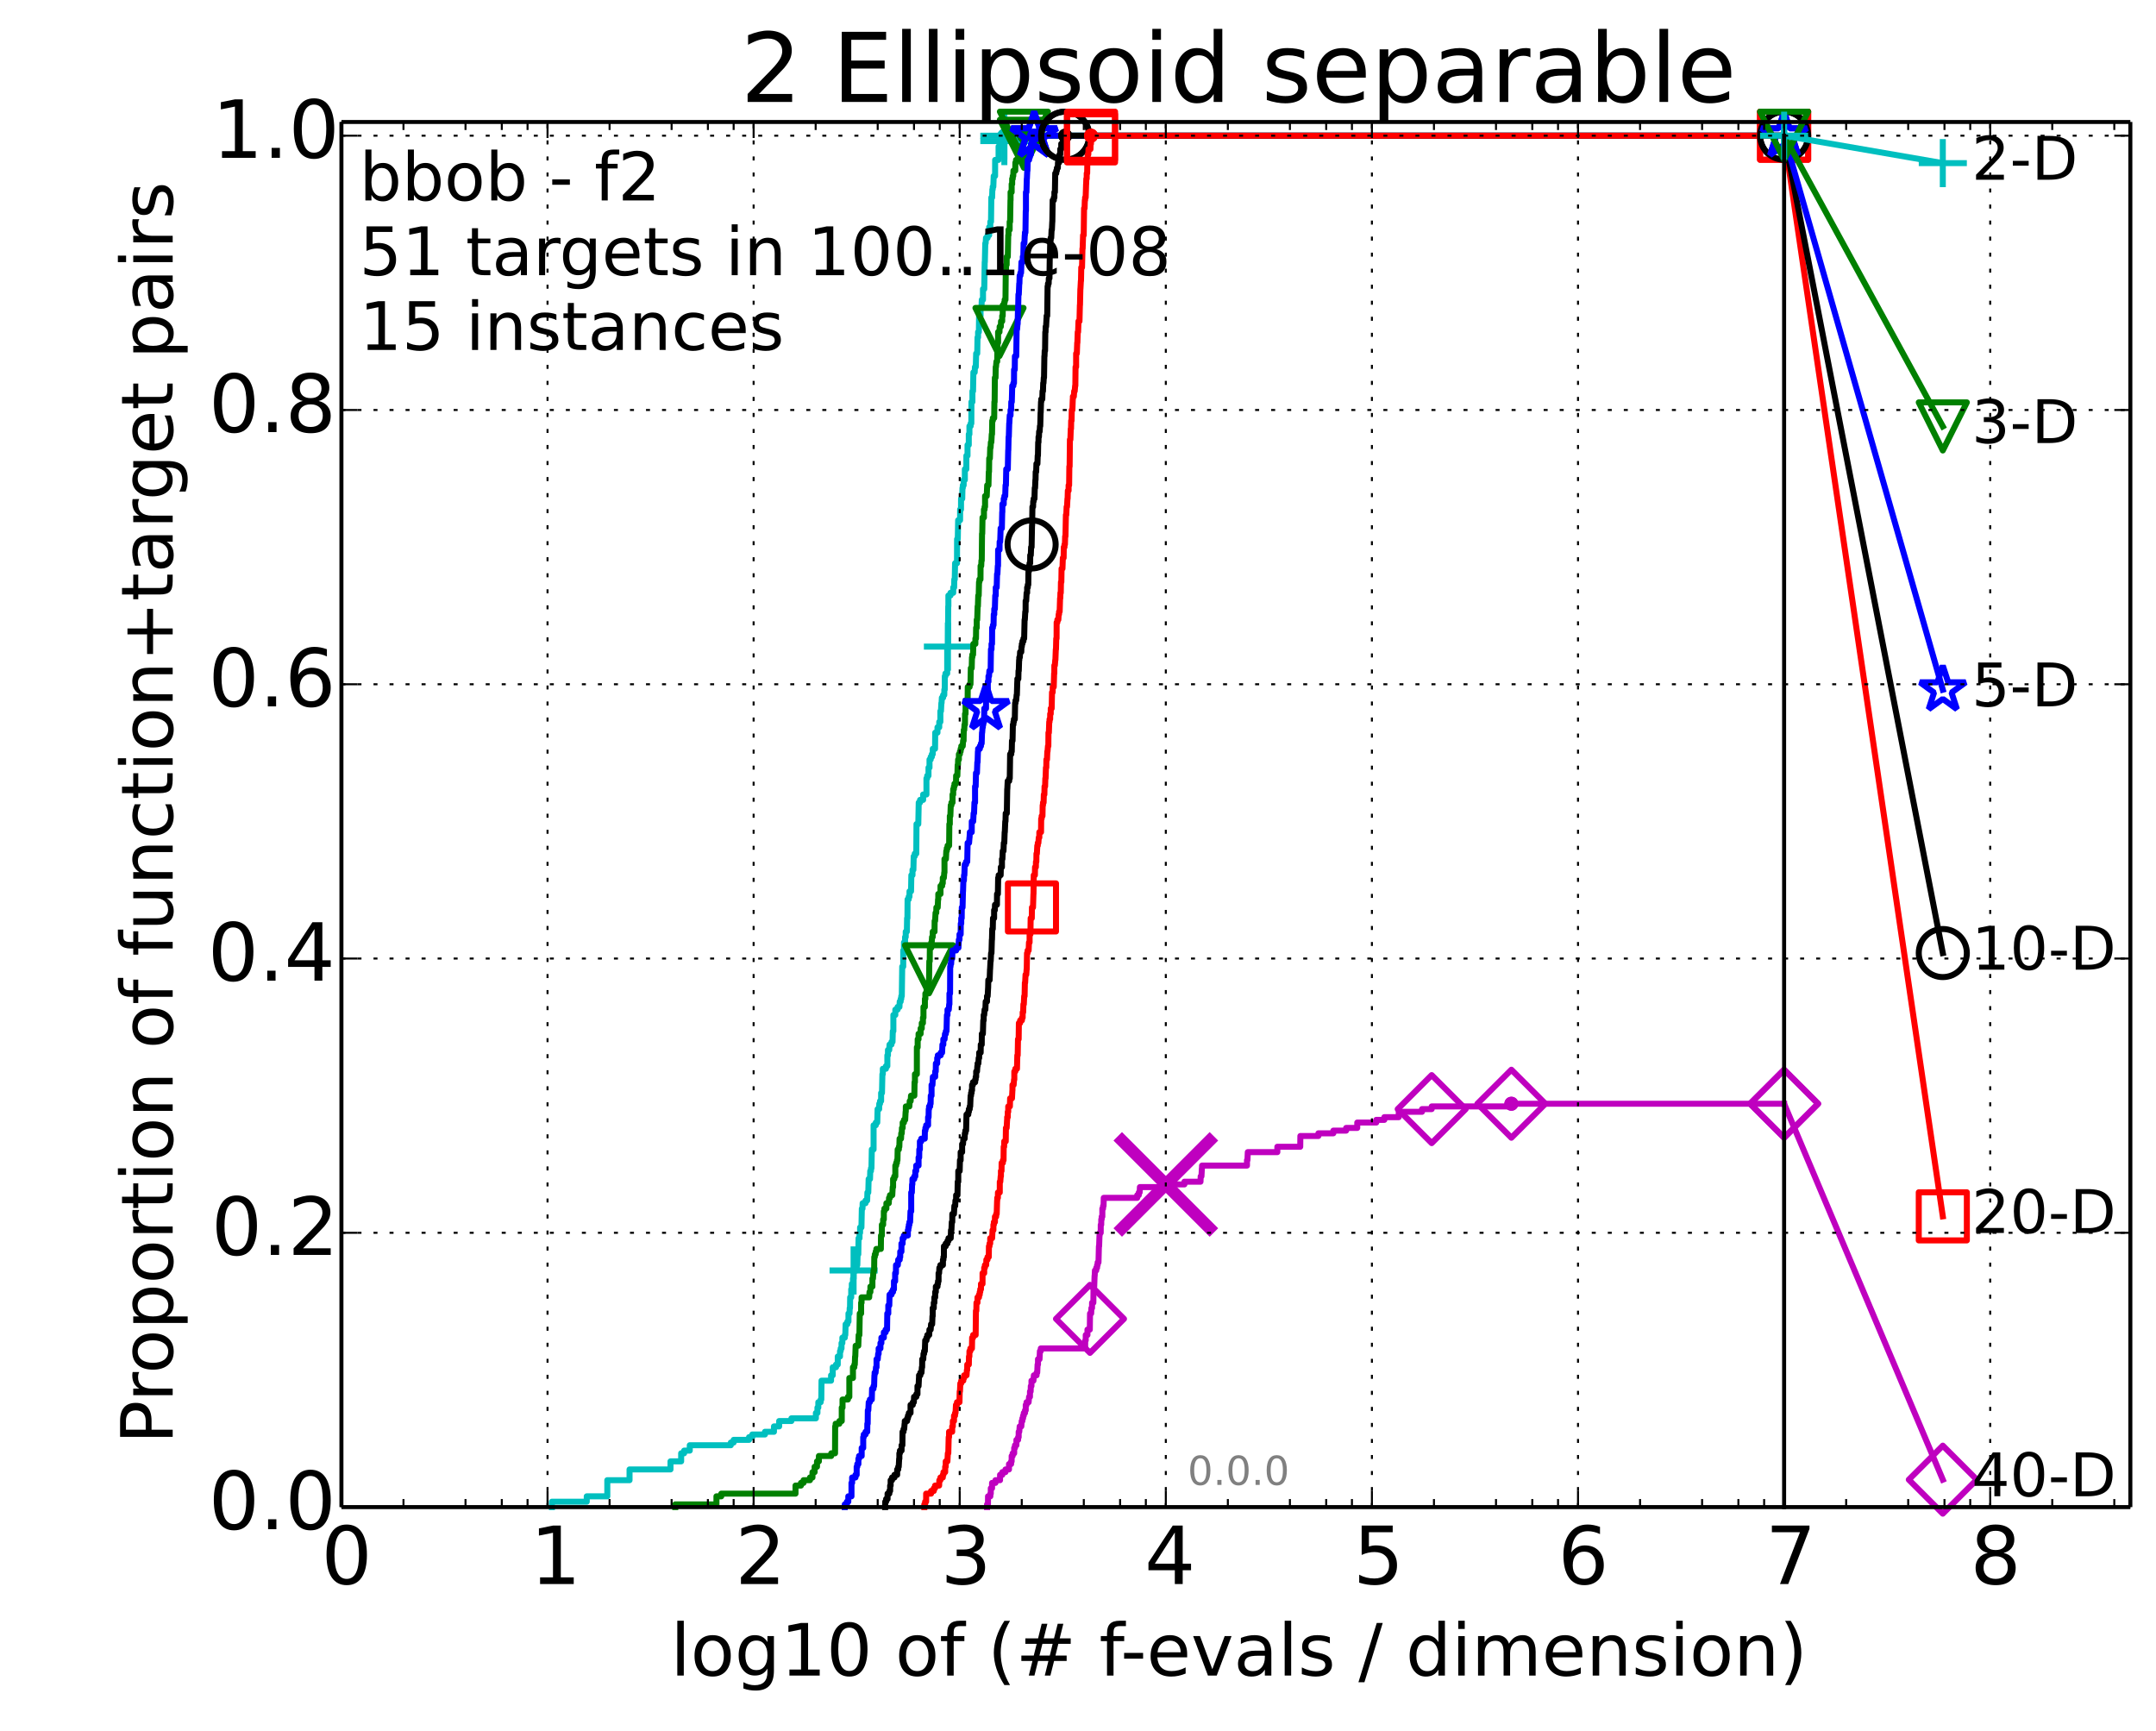 <?xml version="1.0" encoding="utf-8" standalone="no"?>
<!DOCTYPE svg PUBLIC "-//W3C//DTD SVG 1.1//EN"
  "http://www.w3.org/Graphics/SVG/1.1/DTD/svg11.dtd">
<!-- Created with matplotlib (http://matplotlib.org/) -->
<svg height="432pt" version="1.1" viewBox="0 0 538 432" width="538pt" xmlns="http://www.w3.org/2000/svg" xmlns:xlink="http://www.w3.org/1999/xlink">
 <defs>
  <style type="text/css">
*{stroke-linecap:butt;stroke-linejoin:round;}
  </style>
 </defs>
 <g id="figure_1">
  <g id="patch_1">
   <path d="
M0 432.436
L538.8 432.436
L538.8 0
L0 0
z
" style="fill:#ffffff;"/>
  </g>
  <g id="axes_1">
   <g id="patch_2">
    <path d="
M85.2 376.036
L531.6 376.036
L531.6 30.436
L85.2 30.436
z
" style="fill:#ffffff;"/>
   </g>
   <g id="line2d_1">
    <defs>
     <path d="
M0 1.5
C0.398 1.5 0.779 1.342 1.061 1.061
C1.342 0.779 1.5 0.398 1.5 0
C1.5 -0.398 1.342 -0.779 1.061 -1.061
C0.779 -1.342 0.398 -1.5 0 -1.5
C-0.398 -1.5 -0.779 -1.342 -1.061 -1.061
C-1.342 -0.779 -1.5 -0.398 -1.5 0
C-1.5 0.398 -1.342 0.779 -1.061 1.061
C-0.779 1.342 -0.398 1.5 0 1.5
z
" id="m977c291b42" style="stroke:#00bfbf;stroke-width:0.5;"/>
    </defs>
    <g>
     <use style="fill:#00bfbf;stroke:#00bfbf;stroke-width:0.5;" x="250.623" xlink:href="#m977c291b42" y="33.858"/>
     <use style="fill:#00bfbf;stroke:#00bfbf;stroke-width:0.5;" x="250.623" xlink:href="#m977c291b42" y="33.858"/>
    </g>
   </g>
   <g id="line2d_2">
    <path d="
M137.718 376.036
L137.718 374.694
L146.417 374.694
L146.417 373.352
L151.545 373.352
L151.545 369.327
L157.094 369.327
L157.094 366.643
L167.311 366.643
L167.311 364.63
L169.973 364.63
L169.973 362.617
L170.713 362.617
L170.713 361.947
L172.124 361.947
L172.124 360.605
L182.364 360.605
L182.364 359.934
L183.073 359.934
L183.073 359.263
L186.911 359.263
L186.911 358.592
L187.72 358.592
L187.72 357.921
L190.886 357.921
L190.886 357.25
L193.13 357.25
L193.13 355.908
L194.427 355.908
L194.427 354.566
L197.482 354.566
L197.482 353.895
L203.594 353.895
L203.594 352.553
L203.981 352.553
L203.981 351.212
L204.199 351.212
L204.199 349.87
L204.787 349.87
L204.787 349.199
L204.945 349.199
L204.998 344.502
L207.377 344.502
L207.377 343.16
L207.796 343.16
L207.796 341.147
L208.612 341.147
L208.612 340.477
L209.052 340.477
L209.052 338.464
L209.612 338.464
L209.612 337.122
L209.782 337.122
L209.782 336.451
L209.992 336.451
L209.992 335.109
L210.2 335.109
L210.2 333.767
L210.813 333.767
L210.813 333.096
L210.934 333.096
L211.014 330.412
L211.449 330.412
L211.449 329.742
L211.722 329.742
L211.722 327.729
L211.991 327.729
L212.029 326.387
L212.106 326.387
L212.144 323.703
L212.408 323.703
L212.408 321.69
L212.558 321.69
L212.558 320.348
L212.854 320.348
L212.854 319.007
L213.001 319.007
L213.001 316.994
L213.649 316.994
L213.649 316.323
L213.791 316.323
L213.791 315.652
L213.931 315.652
L214.001 312.968
L214.175 312.968
L214.245 308.942
L214.485 308.942
L214.485 307.601
L214.622 307.601
L214.622 306.259
L214.959 306.259
L215.059 301.562
L215.226 301.562
L215.259 300.22
L215.974 300.22
L215.974 299.549
L216.386 299.549
L216.449 297.537
L216.667 297.537
L216.76 294.182
L217.097 294.182
L217.158 292.169
L217.339 292.169
L217.339 291.498
L217.459 291.498
L217.549 286.802
L217.992 286.802
L217.992 280.763
L218.54 280.763
L218.54 280.092
L218.908 280.092
L218.992 276.737
L219.38 276.737
L219.408 275.396
L219.599 275.396
L219.599 274.725
L219.869 274.725
L219.869 272.712
L220.083 272.712
L220.19 268.015
L220.295 268.015
L220.295 266.673
L221.073 266.673
L221.073 266.002
L221.426 266.002
L221.426 263.319
L221.576 263.319
L221.576 261.977
L221.898 261.977
L221.971 260.635
L222.455 260.635
L222.455 259.964
L222.717 259.964
L222.788 257.28
L222.929 257.28
L222.929 253.255
L223.416 253.255
L223.416 251.913
L223.982 251.913
L223.982 251.242
L224.446 251.242
L224.512 249.9
L224.751 249.9
L224.751 249.229
L224.902 249.229
L224.902 248.558
L225.03 248.558
L225.136 241.178
L225.39 241.178
L225.39 237.152
L225.578 237.152
L225.578 235.139
L225.847 235.139
L225.847 233.797
L226.011 233.797
L226.011 232.456
L226.295 232.456
L226.355 229.101
L226.435 229.101
L226.475 224.404
L226.754 224.404
L226.754 223.733
L226.95 223.733
L226.95 222.392
L227.338 222.392
L227.415 218.366
L227.701 218.366
L227.701 217.024
L227.927 217.024
L228.002 213.669
L228.262 213.669
L228.262 212.998
L228.646 212.998
L228.7 205.618
L229.148 205.618
L229.255 200.251
L229.588 200.251
L229.588 199.58
L230.357 199.58
L230.357 198.238
L231.182 198.238
L231.182 194.212
L231.375 194.212
L231.375 193.541
L231.694 193.541
L231.694 191.528
L231.946 191.528
L231.946 189.516
L232.241 189.516
L232.241 188.845
L232.533 188.845
L232.533 188.174
L232.76 188.174
L232.76 186.832
L233.327 186.832
L233.371 182.806
L233.936 182.806
L233.936 181.464
L234.376 181.464
L234.376 180.122
L234.655 180.122
L234.655 177.439
L234.807 177.439
L234.903 175.426
L234.958 175.426
L235.026 174.084
L235.337 174.084
L235.337 173.413
L235.631 173.413
L235.645 172.071
L235.75 172.071
L235.764 168.717
L235.921 168.717
L235.921 168.046
L236.362 168.046
L236.362 161.336
L236.542 161.336
L236.618 151.272
L236.656 151.272
L236.656 148.588
L237.182 148.588
L237.182 147.917
L237.865 147.917
L237.865 146.576
L238.092 146.576
L238.127 144.563
L238.246 144.563
L238.328 140.537
L238.805 140.537
L238.828 134.499
L239 134.499
L239.091 129.802
L239.575 129.802
L239.586 127.118
L239.807 127.118
L239.818 124.435
L240.113 124.435
L240.168 121.751
L240.254 121.751
L240.254 121.08
L240.469 121.08
L240.469 119.738
L240.766 119.738
L240.766 117.054
L241.143 117.054
L241.143 113.7
L241.431 113.7
L241.431 111.016
L241.746 111.016
L241.746 108.332
L241.907 108.332
L241.907 106.319
L242.215 106.319
L242.215 105.648
L242.383 105.648
L242.412 100.281
L242.656 100.281
L242.656 97.597
L242.81 97.597
L242.897 92.9
L243.22 92.9
L243.286 91.559
L243.493 91.559
L243.586 88.204
L243.854 88.204
L243.927 84.178
L244.064 84.178
L244.064 82.837
L244.263 82.837
L244.317 78.811
L244.683 78.811
L244.683 76.798
L244.903 76.798
L244.999 74.785
L245.294 74.785
L245.294 72.102
L245.61 72.102
L245.72 65.392
L245.754 65.392
L245.864 60.696
L245.956 60.696
L246.039 59.354
L246.444 59.354
L246.444 58.683
L246.833 58.683
L246.833 56.67
L247.12 56.67
L247.12 55.328
L247.294 55.328
L247.373 49.29
L247.568 49.29
L247.63 47.277
L247.715 47.277
L247.715 46.606
L247.869 46.606
L247.969 43.922
L248.31 43.922
L248.325 39.897
L249.18 39.897
L249.18 36.542
L250.596 36.542
L250.623 33.858
L445.2 33.858
L445.2 33.858" style="fill:none;stroke:#00bfbf;stroke-linecap:square;stroke-width:1.5;"/>
   </g>
   <g id="line2d_3">
    <defs>
     <path d="
M-6 0
L6 0
M0 6
L0 -6" id="m3e4de746de" style="stroke:#00bfbf;stroke-width:1.5;"/>
    </defs>
    <g>
     <use style="fill:none;stroke:#00bfbf;stroke-width:1.5;" x="213.001" xlink:href="#m3e4de746de" y="316.994"/>
     <use style="fill:none;stroke:#00bfbf;stroke-width:1.5;" x="236.542" xlink:href="#m3e4de746de" y="161.336"/>
     <use style="fill:none;stroke:#00bfbf;stroke-width:1.5;" x="250.623" xlink:href="#m3e4de746de" y="35.2"/>
     <use style="fill:none;stroke:#00bfbf;stroke-width:1.5;" x="250.623" xlink:href="#m3e4de746de" y="33.858"/>
     <use style="fill:none;stroke:#00bfbf;stroke-width:1.5;" x="445.2" xlink:href="#m3e4de746de" y="33.858"/>
    </g>
   </g>
   <g id="line2d_4"/>
   <g id="line2d_5">
    <defs>
     <path d="
M0 1.5
C0.398 1.5 0.779 1.342 1.061 1.061
C1.342 0.779 1.5 0.398 1.5 0
C1.5 -0.398 1.342 -0.779 1.061 -1.061
C0.779 -1.342 0.398 -1.5 0 -1.5
C-0.398 -1.5 -0.779 -1.342 -1.061 -1.061
C-1.342 -0.779 -1.5 -0.398 -1.5 0
C-1.5 0.398 -1.342 0.779 -1.061 1.061
C-0.779 1.342 -0.398 1.5 0 1.5
z
" id="mb0b177905e" style="stroke:#008000;stroke-width:0.5;"/>
    </defs>
    <g>
     <use style="fill:#008000;stroke:#008000;stroke-width:0.5;" x="255.508" xlink:href="#mb0b177905e" y="33.858"/>
     <use style="fill:#008000;stroke:#008000;stroke-width:0.5;" x="255.508" xlink:href="#mb0b177905e" y="33.858"/>
    </g>
   </g>
   <g id="line2d_6">
    <path d="
M168.503 376.036
L168.503 375.365
L178.777 375.365
L178.777 373.352
L179.984 373.352
L179.984 372.682
L198.508 372.682
L198.508 370.669
L199.865 370.669
L199.865 369.998
L200.514 369.998
L200.514 369.327
L202.117 369.327
L202.117 368.656
L202.743 368.656
L202.743 367.314
L203.277 367.314
L203.277 365.972
L203.871 365.972
L203.871 364.63
L204.343 364.63
L204.343 363.288
L207.424 363.288
L207.424 362.617
L208.373 362.617
L208.403 355.908
L208.523 355.908
L208.523 355.237
L209.456 355.237
L209.456 354.566
L210.048 354.566
L210.048 351.212
L210.242 351.212
L210.242 349.199
L211.579 349.199
L211.579 348.528
L211.94 348.528
L211.94 343.831
L212.842 343.831
L212.842 341.147
L213.183 341.147
L213.183 340.477
L213.303 340.477
L213.375 338.464
L213.423 338.464
L213.518 335.78
L214.175 335.78
L214.268 333.096
L214.451 333.096
L214.542 327.729
L214.881 327.729
L214.881 325.045
L214.993 325.045
L214.993 323.703
L216.893 323.703
L216.975 322.361
L217.198 322.361
L217.198 321.019
L217.698 321.019
L217.698 319.007
L217.835 319.007
L217.914 317.665
L217.972 317.665
L217.972 316.994
L218.128 316.994
L218.167 313.639
L218.302 313.639
L218.302 312.968
L218.512 312.968
L218.512 312.297
L218.683 312.297
L218.683 311.626
L219.807 311.626
L219.842 308.272
L220.057 308.272
L220.057 305.588
L220.374 305.588
L220.374 304.246
L220.549 304.246
L220.549 302.233
L220.687 302.233
L220.687 301.562
L221.183 301.562
L221.183 300.22
L221.783 300.22
L221.849 298.878
L222.077 298.878
L222.077 298.207
L222.654 298.207
L222.764 296.195
L222.859 296.195
L222.859 294.182
L223.154 294.182
L223.154 293.511
L223.416 293.511
L223.416 290.827
L223.629 290.827
L223.629 290.156
L223.825 290.156
L223.825 289.485
L223.945 289.485
L224.004 286.802
L224.3 286.802
L224.3 286.131
L224.417 286.131
L224.476 284.118
L224.837 284.118
L224.894 282.776
L225.023 282.776
L225.066 281.434
L225.249 281.434
L225.249 280.092
L225.571 280.092
L225.571 279.421
L225.874 279.421
L225.984 277.408
L226.024 277.408
L226.038 276.067
L226.918 276.067
L227.009 274.725
L227.242 274.725
L227.332 273.383
L228.163 273.383
L228.212 270.028
L228.311 270.028
L228.311 268.015
L228.785 268.015
L228.797 261.306
L228.988 261.306
L229 259.293
L229.213 259.293
L229.213 257.951
L229.726 257.951
L229.726 256.609
L230.013 256.609
L230.013 255.267
L230.306 255.267
L230.306 253.926
L230.441 253.926
L230.441 251.242
L230.795 251.242
L230.795 249.229
L230.916 249.229
L230.916 247.887
L231.198 247.887
L231.23 246.545
L231.445 246.545
L231.445 245.203
L231.826 245.203
L231.899 239.836
L232.003 239.836
L232.034 236.481
L232.385 236.481
L232.385 235.139
L232.497 235.139
L232.579 233.797
L232.75 233.797
L232.75 232.456
L233.199 232.456
L233.228 229.772
L233.346 229.772
L233.454 227.759
L233.629 227.759
L233.658 226.417
L233.993 226.417
L234.079 224.404
L234.136 224.404
L234.136 223.062
L234.687 223.062
L234.687 221.05
L235.099 221.05
L235.099 220.379
L235.261 220.379
L235.261 219.037
L235.529 219.037
L235.627 217.695
L235.68 217.695
L235.68 214.34
L236.039 214.34
L236.134 212.327
L236.255 212.327
L236.255 211.657
L236.461 211.657
L236.461 210.986
L236.841 210.986
L236.9 205.618
L237.016 205.618
L237.016 203.605
L237.149 203.605
L237.248 200.922
L237.42 200.922
L237.42 200.251
L237.688 200.251
L237.688 198.238
L237.857 198.238
L237.857 196.896
L238.032 196.896
L238.032 196.225
L238.175 196.225
L238.175 195.554
L238.558 195.554
L238.589 193.541
L238.897 193.541
L238.974 190.857
L239.05 190.857
L239.088 189.516
L239.276 189.516
L239.276 188.174
L239.53 188.174
L239.53 187.503
L239.715 187.503
L239.715 186.832
L239.877 186.832
L239.877 186.161
L240.24 186.161
L240.326 184.819
L240.447 184.819
L240.497 182.135
L240.611 182.135
L240.682 180.793
L240.794 180.793
L240.808 178.11
L240.941 178.11
L240.948 174.755
L241.458 174.755
L241.492 171.4
L241.957 171.4
L241.957 170.729
L242.169 170.729
L242.255 166.704
L242.477 166.704
L242.542 164.02
L242.627 164.02
L242.627 163.349
L242.814 163.349
L242.878 160.665
L243.39 160.665
L243.39 159.323
L243.539 159.323
L243.576 156.64
L243.731 156.64
L243.731 154.627
L243.848 154.627
L243.958 151.272
L244.025 151.272
L244.109 148.588
L244.224 148.588
L244.302 145.234
L244.398 145.234
L244.398 144.563
L244.665 144.563
L244.689 141.208
L244.848 141.208
L244.906 139.866
L244.982 139.866
L245.052 133.157
L245.104 133.157
L245.173 129.131
L245.528 129.131
L245.528 127.118
L245.692 127.118
L245.692 126.447
L245.81 126.447
L245.81 123.764
L246.227 123.764
L246.337 121.08
L246.658 121.08
L246.739 117.725
L246.798 117.725
L246.846 114.371
L247.012 114.371
L247.096 111.687
L247.191 111.687
L247.26 110.345
L247.375 110.345
L247.48 108.332
L247.547 108.332
L247.599 104.977
L247.744 104.977
L247.744 104.306
L248.086 104.306
L248.136 100.281
L248.197 100.281
L248.257 94.242
L248.422 94.242
L248.467 91.559
L248.537 91.559
L248.646 90.217
L248.833 90.217
L248.916 85.52
L249.057 85.52
L249.062 82.837
L249.408 82.837
L249.451 81.495
L249.745 81.495
L249.792 80.153
L250.085 80.153
L250.085 78.811
L250.21 78.811
L250.233 76.127
L250.585 76.127
L250.585 75.456
L250.702 75.456
L250.702 74.785
L250.904 74.785
L250.971 68.076
L251.029 68.076
L251.046 66.063
L251.197 66.063
L251.214 64.05
L251.481 64.05
L251.59 58.683
L251.655 58.683
L251.655 57.341
L251.946 57.341
L251.946 55.328
L252.061 55.328
L252.15 49.961
L252.175 49.961
L252.175 47.948
L252.444 47.948
L252.444 45.935
L252.573 45.935
L252.573 44.593
L252.717 44.593
L252.717 43.922
L252.844 43.922
L252.894 42.58
L253.346 42.58
L253.374 40.567
L253.534 40.567
L253.534 39.897
L254.106 39.897
L254.114 37.213
L254.333 37.213
L254.333 36.542
L255.223 36.542
L255.223 35.871
L255.508 35.871
L255.508 33.858
L445.2 33.858
L445.2 33.858" style="fill:none;stroke:#008000;stroke-linecap:square;stroke-width:1.5;"/>
   </g>
   <g id="line2d_7">
    <defs>
     <path d="
M-7.34788e-16 6
L6 -6
L-6 -6
z
" id="m397e16cd68" style="stroke:#008000;stroke-linejoin:miter;stroke-width:1.5;"/>
    </defs>
    <g>
     <use style="fill:none;stroke:#008000;stroke-linejoin:miter;stroke-width:1.5;" x="231.826" xlink:href="#m397e16cd68" y="241.849"/>
     <use style="fill:none;stroke:#008000;stroke-linejoin:miter;stroke-width:1.5;" x="249.408" xlink:href="#m397e16cd68" y="82.836"/>
     <use style="fill:none;stroke:#008000;stroke-linejoin:miter;stroke-width:1.5;" x="255.508" xlink:href="#m397e16cd68" y="35.871"/>
     <use style="fill:none;stroke:#008000;stroke-linejoin:miter;stroke-width:1.5;" x="255.508" xlink:href="#m397e16cd68" y="33.858"/>
     <use style="fill:none;stroke:#008000;stroke-linejoin:miter;stroke-width:1.5;" x="445.2" xlink:href="#m397e16cd68" y="33.858"/>
    </g>
   </g>
   <g id="line2d_8"/>
   <g id="line2d_9">
    <defs>
     <path d="
M0 1.5
C0.398 1.5 0.779 1.342 1.061 1.061
C1.342 0.779 1.5 0.398 1.5 0
C1.5 -0.398 1.342 -0.779 1.061 -1.061
C0.779 -1.342 0.398 -1.5 0 -1.5
C-0.398 -1.5 -0.779 -1.342 -1.061 -1.061
C-1.342 -0.779 -1.5 -0.398 -1.5 0
C-1.5 0.398 -1.342 0.779 -1.061 1.061
C-0.779 1.342 -0.398 1.5 0 1.5
z
" id="m76a7ce5b4a" style="stroke:#0000ff;stroke-width:0.5;"/>
    </defs>
    <g>
     <use style="fill:#0000ff;stroke:#0000ff;stroke-width:0.5;" x="258.058" xlink:href="#m76a7ce5b4a" y="33.858"/>
     <use style="fill:#0000ff;stroke:#0000ff;stroke-width:0.5;" x="258.058" xlink:href="#m76a7ce5b4a" y="33.858"/>
    </g>
   </g>
   <g id="line2d_10">
    <path d="
M210.797 376.036
L210.797 375.365
L211.323 375.365
L211.323 374.694
L211.683 374.694
L211.683 373.352
L212.475 373.352
L212.475 369.998
L212.639 369.998
L212.639 368.656
L213.471 368.656
L213.471 367.985
L213.769 367.985
L213.769 365.972
L213.924 365.972
L213.924 365.301
L214.203 365.301
L214.203 363.959
L214.369 363.959
L214.369 363.288
L215.019 363.288
L215.019 361.276
L215.403 361.276
L215.403 358.592
L215.534 358.592
L215.534 357.921
L215.987 357.921
L215.987 357.25
L216.405 357.25
L216.43 355.237
L216.518 355.237
L216.555 351.882
L216.679 351.882
L216.778 349.87
L217.061 349.87
L217.061 349.199
L217.543 349.199
L217.614 346.515
L217.968 346.515
L217.968 345.844
L218.12 345.844
L218.201 343.16
L218.248 343.16
L218.248 342.489
L218.489 342.489
L218.592 341.147
L218.728 341.147
L218.728 339.135
L219.031 339.135
L219.132 337.793
L219.254 337.793
L219.254 336.451
L219.702 336.451
L219.702 335.109
L219.939 335.109
L219.939 333.767
L220.552 333.767
L220.552 332.425
L220.996 332.425
L220.996 331.754
L221.351 331.754
L221.411 327.729
L221.661 327.729
L221.661 325.716
L221.908 325.716
L221.976 323.032
L222.47 323.032
L222.47 322.361
L222.84 322.361
L222.84 321.69
L223.074 321.69
L223.074 319.677
L223.37 319.677
L223.37 317.665
L223.562 317.665
L223.589 315.652
L224.04 315.652
L224.138 314.31
L224.516 314.31
L224.516 313.639
L224.638 313.639
L224.638 312.297
L224.94 312.297
L224.94 310.284
L225.238 310.284
L225.238 308.942
L225.54 308.942
L225.54 308.272
L226.543 308.272
L226.543 306.93
L226.671 306.93
L226.671 306.259
L226.789 306.259
L226.789 305.588
L226.931 305.588
L226.931 304.917
L227.102 304.917
L227.203 302.233
L227.381 302.233
L227.381 297.537
L227.541 297.537
L227.595 295.524
L227.663 295.524
L227.686 294.182
L228.136 294.182
L228.136 293.511
L228.402 293.511
L228.402 292.169
L228.621 292.169
L228.621 290.827
L229.216 290.827
L229.216 288.814
L229.371 288.814
L229.399 286.802
L229.546 286.802
L229.546 284.789
L229.885 284.789
L229.885 284.118
L230.76 284.118
L230.793 282.105
L230.918 282.105
L230.918 281.434
L231.114 281.434
L231.114 280.763
L231.589 280.763
L231.589 278.75
L231.716 278.75
L231.754 276.737
L231.83 276.737
L231.83 276.067
L232.111 276.067
L232.111 275.396
L232.223 275.396
L232.26 273.383
L232.457 273.383
L232.457 270.699
L232.682 270.699
L232.785 268.686
L233.362 268.686
L233.362 267.344
L233.503 267.344
L233.538 265.332
L233.867 265.332
L233.867 263.99
L234.016 263.99
L234.016 263.319
L234.741 263.319
L234.741 262.648
L235.086 262.648
L235.173 260.635
L235.394 260.635
L235.394 259.293
L235.708 259.293
L235.808 257.951
L236.018 257.951
L236.018 257.28
L236.19 257.28
L236.293 253.255
L236.437 253.255
L236.437 251.913
L236.757 251.913
L236.858 250.571
L236.918 250.571
L236.923 247.887
L237.073 247.887
L237.108 241.178
L237.192 241.178
L237.192 240.507
L237.345 240.507
L237.409 239.165
L237.609 239.165
L237.686 237.152
L238.597 237.152
L238.597 236.481
L239.166 236.481
L239.266 234.468
L239.428 234.468
L239.428 233.127
L239.721 233.127
L239.752 230.443
L239.862 230.443
L239.862 229.101
L239.981 229.101
L240.007 226.417
L240.194 226.417
L240.293 222.392
L240.31 222.392
L240.396 219.708
L240.529 219.708
L240.563 218.366
L240.643 218.366
L240.737 215.682
L241.068 215.682
L241.068 215.011
L241.357 215.011
L241.456 210.315
L241.817 210.315
L241.921 208.973
L241.941 208.973
L242.013 207.631
L242.479 207.631
L242.494 204.947
L242.847 204.947
L242.947 202.934
L243.061 202.934
L243.16 200.251
L243.311 200.251
L243.311 196.225
L243.465 196.225
L243.543 192.87
L243.78 192.87
L243.879 190.187
L243.942 190.187
L244.026 187.503
L244.073 187.503
L244.073 186.832
L244.509 186.832
L244.509 186.161
L244.782 186.161
L244.782 185.49
L244.961 185.49
L245.045 182.806
L245.083 182.806
L245.184 181.464
L245.256 181.464
L245.256 180.793
L245.373 180.793
L245.373 180.122
L245.554 180.122
L245.622 176.768
L246.049 176.768
L246.049 174.755
L246.258 174.755
L246.363 172.071
L246.494 172.071
L246.494 170.058
L246.66 170.058
L246.66 168.717
L246.799 168.717
L246.886 167.375
L247.201 167.375
L247.28 162.007
L247.421 162.007
L247.421 160.665
L247.546 160.665
L247.58 156.64
L247.766 156.64
L247.766 155.969
L247.926 155.969
L247.978 153.285
L248.106 153.285
L248.106 151.943
L248.254 151.943
L248.35 148.588
L248.476 148.588
L248.476 146.576
L248.711 146.576
L248.802 143.221
L248.893 143.221
L248.987 141.208
L249.045 141.208
L249.069 137.182
L249.418 137.182
L249.446 135.17
L249.583 135.17
L249.694 131.815
L250 131.815
L250.089 127.789
L250.122 127.789
L250.134 125.776
L250.467 125.776
L250.467 124.435
L250.627 124.435
L250.627 123.764
L250.838 123.764
L250.918 121.08
L251.014 121.08
L251.094 117.054
L251.484 117.054
L251.586 112.358
L251.609 112.358
L251.684 109.003
L251.736 109.003
L251.836 105.648
L251.862 105.648
L251.964 103.636
L252.17 103.636
L252.17 102.294
L252.317 102.294
L252.352 100.281
L252.482 100.281
L252.589 96.255
L252.873 96.255
L252.873 95.584
L253.025 95.584
L253.047 92.23
L253.219 92.23
L253.257 88.875
L253.588 88.875
L253.692 82.165
L253.796 82.165
L253.906 80.824
L253.944 80.824
L254.014 77.469
L254.055 77.469
L254.141 73.443
L254.229 73.443
L254.34 70.76
L254.381 70.76
L254.443 68.747
L254.632 68.747
L254.632 68.076
L254.792 68.076
L254.889 65.392
L255.227 65.392
L255.227 64.05
L255.35 64.05
L255.429 60.696
L255.627 60.696
L255.714 58.683
L255.753 58.683
L255.753 58.012
L255.886 58.012
L255.961 52.644
L256.008 52.644
L256.008 47.948
L256.136 47.948
L256.224 44.593
L256.25 44.593
L256.34 42.58
L256.384 42.58
L256.455 39.897
L256.8 39.897
L256.8 39.225
L256.992 39.225
L256.992 38.555
L257.252 38.555
L257.252 35.871
L257.471 35.871
L257.471 35.2
L257.888 35.2
L257.888 34.529
L258.058 34.529
L258.058 33.858
L445.2 33.858
L445.2 33.858" style="fill:none;stroke:#0000ff;stroke-linecap:square;stroke-width:1.5;"/>
   </g>
   <g id="line2d_11">
    <defs>
     <path d="
M3.67394e-16 -6
L-1.347 -1.854
L-5.706 -1.854
L-2.18 0.708
L-3.527 4.854
L-4.20996e-16 2.292
L3.527 4.854
L2.18 0.708
L5.706 -1.854
L1.347 -1.854
z
" id="m0933169453" style="stroke:#0000ff;stroke-linejoin:bevel;stroke-width:1.5;"/>
    </defs>
    <g>
     <use style="fill:none;stroke:#0000ff;stroke-linejoin:bevel;stroke-width:1.5;" x="246.049" xlink:href="#m0933169453" y="176.768"/>
     <use style="fill:none;stroke:#0000ff;stroke-linejoin:bevel;stroke-width:1.5;" x="258.058" xlink:href="#m0933169453" y="33.858"/>
     <use style="fill:none;stroke:#0000ff;stroke-linejoin:bevel;stroke-width:1.5;" x="258.058" xlink:href="#m0933169453" y="33.858"/>
     <use style="fill:none;stroke:#0000ff;stroke-linejoin:bevel;stroke-width:1.5;" x="445.2" xlink:href="#m0933169453" y="33.858"/>
    </g>
   </g>
   <g id="line2d_12"/>
   <g id="line2d_13">
    <defs>
     <path d="
M0 1.5
C0.398 1.5 0.779 1.342 1.061 1.061
C1.342 0.779 1.5 0.398 1.5 0
C1.5 -0.398 1.342 -0.779 1.061 -1.061
C0.779 -1.342 0.398 -1.5 0 -1.5
C-0.398 -1.5 -0.779 -1.342 -1.061 -1.061
C-1.342 -0.779 -1.5 -0.398 -1.5 0
C-1.5 0.398 -1.342 0.779 -1.061 1.061
C-0.779 1.342 -0.398 1.5 0 1.5
z
" id="m66763a63fb" style="stroke:#000000;stroke-width:0.5;"/>
    </defs>
    <g>
     <use style="stroke:#000000;stroke-width:0.5;" x="265.806" xlink:href="#m66763a63fb" y="33.858"/>
     <use style="stroke:#000000;stroke-width:0.5;" x="265.806" xlink:href="#m66763a63fb" y="33.858"/>
    </g>
   </g>
   <g id="line2d_14">
    <path d="
M220.873 376.036
L220.873 375.365
L220.873 375.365
L220.873 375.365
L220.894 375.365
L220.894 374.694
L221.119 374.694
L221.119 374.023
L221.482 374.023
L221.482 372.682
L221.922 372.682
L221.922 372.011
L222.122 372.011
L222.122 370.669
L222.248 370.669
L222.248 369.327
L222.594 369.327
L222.594 368.656
L223.204 368.656
L223.204 367.985
L223.874 367.985
L223.874 366.643
L224.138 366.643
L224.138 365.972
L224.266 365.972
L224.372 363.959
L224.425 363.959
L224.425 362.617
L224.56 362.617
L224.56 361.947
L224.974 361.947
L224.974 360.605
L225.175 360.605
L225.221 357.25
L225.461 357.25
L225.461 356.579
L225.624 356.579
L225.731 355.237
L225.773 355.237
L225.773 354.566
L226.359 354.566
L226.359 353.895
L226.567 353.895
L226.567 353.224
L226.785 353.224
L226.785 352.553
L227.215 352.553
L227.215 350.541
L227.773 350.541
L227.773 349.87
L228.039 349.87
L228.091 348.528
L228.653 348.528
L228.653 347.857
L228.942 347.857
L228.942 345.844
L229.216 345.844
L229.314 343.831
L229.332 343.831
L229.332 343.16
L229.66 343.16
L229.66 342.489
L229.946 342.489
L230.035 341.147
L230.107 341.147
L230.127 339.135
L230.39 339.135
L230.444 337.793
L230.598 337.793
L230.598 337.122
L230.783 337.122
L230.872 334.438
L231.191 334.438
L231.191 333.767
L231.407 333.767
L231.407 333.096
L231.871 333.096
L231.927 331.754
L232.238 331.754
L232.331 330.412
L232.606 330.412
L232.682 328.4
L232.739 328.4
L232.739 326.387
L233.01 326.387
L233.01 325.045
L233.164 325.045
L233.164 323.703
L233.362 323.703
L233.362 322.361
L233.526 322.361
L233.526 321.019
L233.942 321.019
L233.942 320.348
L234.065 320.348
L234.065 319.677
L234.204 319.677
L234.21 317.665
L234.342 317.665
L234.409 316.323
L234.646 316.323
L234.646 315.652
L235.297 315.652
L235.297 314.31
L235.421 314.31
L235.421 313.639
L235.533 313.639
L235.544 310.955
L235.987 310.955
L235.987 310.284
L236.421 310.284
L236.421 309.613
L236.681 309.613
L236.681 308.942
L237.239 308.942
L237.31 306.93
L237.414 306.93
L237.504 304.917
L237.626 304.917
L237.638 302.904
L238.042 302.904
L238.151 300.891
L238.354 300.891
L238.415 299.549
L238.588 299.549
L238.588 298.207
L238.923 298.207
L238.987 294.853
L239.119 294.853
L239.125 292.169
L239.475 292.169
L239.544 289.485
L239.717 289.485
L239.717 287.472
L240.085 287.472
L240.085 285.46
L240.304 285.46
L240.385 284.118
L240.705 284.118
L240.768 282.776
L240.884 282.776
L240.884 282.105
L241.076 282.105
L241.178 278.079
L241.627 278.079
L241.627 277.408
L241.77 277.408
L241.77 276.737
L241.983 276.737
L241.983 276.067
L242.095 276.067
L242.204 273.383
L242.314 273.383
L242.314 272.712
L242.447 272.712
L242.447 272.041
L242.565 272.041
L242.565 270.699
L242.787 270.699
L242.787 270.028
L243.339 270.028
L243.339 269.357
L243.467 269.357
L243.467 268.686
L243.591 268.686
L243.591 267.344
L243.8 267.344
L243.887 266.002
L243.947 266.002
L243.947 265.332
L244.144 265.332
L244.214 263.99
L244.339 263.99
L244.339 262.648
L244.71 262.648
L244.736 260.635
L244.978 260.635
L245.001 257.951
L245.263 257.951
L245.365 254.597
L245.464 254.597
L245.464 253.255
L245.593 253.255
L245.69 251.913
L245.885 251.913
L245.966 249.9
L246.293 249.9
L246.293 248.558
L246.455 248.558
L246.563 246.545
L246.571 246.545
L246.623 244.532
L246.948 244.532
L247.049 241.849
L247.063 241.849
L247.168 239.836
L247.214 239.836
L247.315 237.823
L247.41 237.823
L247.506 234.468
L247.537 234.468
L247.599 231.785
L247.732 231.785
L247.791 229.101
L248.065 229.101
L248.065 227.088
L248.254 227.088
L248.287 225.746
L248.767 225.746
L248.796 223.062
L249.009 223.062
L249.076 219.037
L249.202 219.037
L249.202 218.366
L249.698 218.366
L249.746 216.353
L250.021 216.353
L250.021 214.34
L250.138 214.34
L250.215 212.327
L250.408 212.327
L250.484 210.315
L250.607 210.315
L250.7 207.631
L250.738 207.631
L250.849 204.947
L250.908 204.947
L250.961 202.934
L251.237 202.934
L251.341 196.896
L251.362 196.896
L251.457 194.883
L251.826 194.883
L251.826 194.212
L251.975 194.212
L252.066 188.174
L252.348 188.174
L252.348 187.503
L252.468 187.503
L252.527 184.819
L252.666 184.819
L252.75 180.793
L252.887 180.793
L252.887 180.122
L253.001 180.122
L253.001 179.452
L253.232 179.452
L253.308 175.426
L253.412 175.426
L253.412 174.755
L253.577 174.755
L253.682 173.413
L253.746 173.413
L253.852 170.058
L253.87 170.058
L253.87 169.387
L254.109 169.387
L254.159 167.375
L254.222 167.375
L254.309 164.691
L254.355 164.691
L254.355 164.02
L254.488 164.02
L254.547 162.678
L254.844 162.678
L254.898 161.336
L254.984 161.336
L254.984 160.665
L255.134 160.665
L255.134 159.994
L255.377 159.994
L255.377 159.323
L255.564 159.323
L255.672 154.627
L255.735 154.627
L255.843 152.614
L255.919 152.614
L255.934 149.93
L256.072 149.93
L256.176 147.917
L256.308 147.917
L256.308 146.576
L256.468 146.576
L256.468 145.905
L256.595 145.905
L256.639 142.55
L256.755 142.55
L256.755 141.208
L256.907 141.208
L256.907 140.537
L257.061 140.537
L257.078 138.524
L257.221 138.524
L257.303 136.511
L257.42 136.511
L257.525 131.144
L257.55 131.144
L257.627 126.447
L257.793 126.447
L257.824 125.106
L257.929 125.106
L257.929 124.435
L258.138 124.435
L258.211 121.751
L258.29 121.751
L258.369 119.738
L258.409 119.738
L258.441 117.725
L258.563 117.725
L258.625 115.712
L258.877 115.712
L258.942 113.7
L259.003 113.7
L259.067 110.345
L259.139 110.345
L259.153 109.003
L259.252 109.003
L259.302 107.661
L259.436 107.661
L259.504 106.319
L259.578 106.319
L259.669 102.965
L259.691 102.965
L259.776 100.281
L259.822 100.281
L259.822 99.61
L260.087 99.61
L260.151 97.597
L260.259 97.597
L260.32 95.584
L260.388 95.584
L260.46 94.242
L260.522 94.242
L260.608 88.875
L260.645 88.875
L260.688 87.533
L260.78 87.533
L260.842 82.837
L260.905 82.837
L260.93 81.495
L261.035 81.495
L261.142 79.482
L261.171 79.482
L261.171 78.811
L261.315 78.811
L261.414 71.43
L261.51 71.43
L261.51 70.76
L261.678 70.76
L261.717 69.418
L261.881 69.418
L261.955 64.05
L261.994 64.05
L262.073 60.025
L262.176 60.025
L262.176 59.354
L262.32 59.354
L262.409 57.341
L262.486 57.341
L262.579 55.328
L262.598 55.328
L262.682 49.961
L262.966 49.961
L262.966 49.29
L263.11 49.29
L263.11 47.948
L263.238 47.948
L263.315 43.251
L263.574 43.251
L263.574 42.58
L263.732 42.58
L263.732 41.909
L263.966 41.909
L264.004 40.567
L264.293 40.567
L264.379 38.555
L264.569 38.555
L264.569 37.213
L264.818 37.213
L264.818 35.871
L265.25 35.871
L265.25 35.2
L265.806 35.2
L265.806 33.858
L445.2 33.858
L445.2 33.858" style="fill:none;stroke:#000000;stroke-linecap:square;stroke-width:1.5;"/>
   </g>
   <g id="line2d_15">
    <defs>
     <path d="
M0 6
C1.591 6 3.117 5.368 4.243 4.243
C5.368 3.117 6 1.591 6 0
C6 -1.591 5.368 -3.117 4.243 -4.243
C3.117 -5.368 1.591 -6 0 -6
C-1.591 -6 -3.117 -5.368 -4.243 -4.243
C-5.368 -3.117 -6 -1.591 -6 0
C-6 1.591 -5.368 3.117 -4.243 4.243
C-3.117 5.368 -1.591 6 0 6
z
" id="ma42492ef9b" style="stroke:#000000;stroke-width:1.5;"/>
    </defs>
    <g>
     <use style="fill:none;stroke:#000000;stroke-width:1.5;" x="257.427" xlink:href="#ma42492ef9b" y="135.841"/>
     <use style="fill:none;stroke:#000000;stroke-width:1.5;" x="265.806" xlink:href="#ma42492ef9b" y="33.858"/>
     <use style="fill:none;stroke:#000000;stroke-width:1.5;" x="265.806" xlink:href="#ma42492ef9b" y="33.858"/>
     <use style="fill:none;stroke:#000000;stroke-width:1.5;" x="445.2" xlink:href="#ma42492ef9b" y="33.858"/>
    </g>
   </g>
   <g id="line2d_16"/>
   <g id="line2d_17">
    <defs>
     <path d="
M0 1.5
C0.398 1.5 0.779 1.342 1.061 1.061
C1.342 0.779 1.5 0.398 1.5 0
C1.5 -0.398 1.342 -0.779 1.061 -1.061
C0.779 -1.342 0.398 -1.5 0 -1.5
C-0.398 -1.5 -0.779 -1.342 -1.061 -1.061
C-1.342 -0.779 -1.5 -0.398 -1.5 0
C-1.5 0.398 -1.342 0.779 -1.061 1.061
C-0.779 1.342 -0.398 1.5 0 1.5
z
" id="ma07bdd5909" style="stroke:#ff0000;stroke-width:0.5;"/>
    </defs>
    <g>
     <use style="fill:#ff0000;stroke:#ff0000;stroke-width:0.5;" x="272.246" xlink:href="#ma07bdd5909" y="33.858"/>
     <use style="fill:#ff0000;stroke:#ff0000;stroke-width:0.5;" x="272.246" xlink:href="#ma07bdd5909" y="33.858"/>
    </g>
   </g>
   <g id="line2d_18">
    <path d="
M230.646 376.036
L230.646 375.365
L230.847 375.365
L230.847 374.694
L231.106 374.694
L231.106 372.682
L232.338 372.682
L232.338 372.011
L233.02 372.011
L233.02 371.34
L233.331 371.34
L233.331 370.669
L234.348 370.669
L234.4 369.327
L234.667 369.327
L234.667 368.656
L235.266 368.656
L235.266 367.985
L235.427 367.985
L235.427 367.314
L235.855 367.314
L235.855 365.972
L235.991 365.972
L235.991 364.63
L236.414 364.63
L236.519 362.617
L236.633 362.617
L236.734 358.592
L236.82 358.592
L236.82 357.25
L237.608 357.25
L237.608 355.908
L237.767 355.908
L237.767 354.566
L238.062 354.566
L238.062 353.224
L238.317 353.224
L238.317 352.553
L238.439 352.553
L238.548 350.541
L238.801 350.541
L238.801 349.87
L239.425 349.87
L239.479 347.186
L239.546 347.186
L239.639 345.173
L239.858 345.173
L239.858 344.502
L240.374 344.502
L240.374 343.831
L240.586 343.831
L240.586 343.16
L241.188 343.16
L241.281 341.818
L241.353 341.818
L241.363 340.477
L241.76 340.477
L241.795 338.464
L241.893 338.464
L241.913 337.122
L242.136 337.122
L242.136 336.451
L242.533 336.451
L242.586 333.767
L242.824 333.767
L242.824 333.096
L243.461 333.096
L243.53 327.058
L243.632 327.058
L243.668 325.045
L243.914 325.045
L243.922 323.703
L244.296 323.703
L244.296 323.032
L244.479 323.032
L244.479 322.361
L244.608 322.361
L244.608 321.69
L244.789 321.69
L244.789 320.348
L245.174 320.348
L245.184 317.665
L245.592 317.665
L245.592 316.323
L245.768 316.323
L245.768 315.652
L246.086 315.652
L246.131 314.31
L246.42 314.31
L246.42 313.639
L246.734 313.639
L246.775 310.955
L246.919 310.955
L246.919 310.284
L247.088 310.284
L247.096 308.942
L247.572 308.942
L247.673 306.93
L247.89 306.93
L247.89 305.588
L248.006 305.588
L248.006 304.917
L248.272 304.917
L248.272 303.575
L248.571 303.575
L248.571 302.904
L248.711 302.904
L248.818 299.549
L248.846 299.549
L248.846 298.878
L249.01 298.878
L249.023 297.537
L249.478 297.537
L249.486 294.853
L249.612 294.853
L249.706 293.511
L249.768 293.511
L249.768 292.169
L249.917 292.169
L249.939 290.156
L250.253 290.156
L250.253 289.485
L250.422 289.485
L250.458 286.131
L250.571 286.131
L250.587 284.789
L250.966 284.789
L251.014 281.434
L251.198 281.434
L251.305 279.421
L251.324 279.421
L251.324 278.75
L251.474 278.75
L251.474 277.408
L251.59 277.408
L251.59 276.067
L252.003 276.067
L252.062 274.054
L252.526 274.054
L252.63 272.041
L252.647 272.041
L252.647 270.699
L252.94 270.699
L253.041 269.357
L253.107 269.357
L253.107 267.344
L253.363 267.344
L253.363 266.673
L253.774 266.673
L253.857 263.319
L253.953 263.319
L254.025 259.293
L254.191 259.293
L254.248 255.267
L254.561 255.267
L254.561 254.597
L255.007 254.597
L255.007 253.926
L255.192 253.926
L255.192 252.584
L255.315 252.584
L255.375 250.571
L255.48 250.571
L255.568 248.558
L255.674 248.558
L255.741 245.203
L255.809 245.203
L255.911 243.191
L256.092 243.191
L256.177 241.849
L256.208 241.849
L256.277 237.823
L256.424 237.823
L256.424 237.152
L256.685 237.152
L256.765 235.139
L256.921 235.139
L256.921 233.127
L257.127 233.127
L257.187 229.101
L257.472 229.101
L257.509 226.417
L257.773 226.417
L257.877 223.062
L257.896 223.062
L257.953 218.366
L258.244 218.366
L258.28 216.353
L258.488 216.353
L258.508 215.011
L258.607 215.011
L258.634 212.998
L258.741 212.998
L258.844 210.986
L258.967 210.986
L258.967 210.315
L259.116 210.315
L259.207 208.973
L259.351 208.973
L259.351 207.631
L259.775 207.631
L259.813 204.276
L259.932 204.276
L259.932 203.605
L260.135 203.605
L260.185 200.922
L260.265 200.922
L260.265 200.251
L260.421 200.251
L260.473 198.238
L260.611 198.238
L260.651 196.225
L260.793 196.225
L260.847 194.212
L260.912 194.212
L260.997 191.528
L261.088 191.528
L261.115 189.516
L261.265 189.516
L261.344 187.503
L261.397 187.503
L261.505 186.161
L261.6 186.161
L261.629 182.806
L261.733 182.806
L261.823 180.122
L261.899 180.122
L261.899 179.452
L262.047 179.452
L262.058 178.11
L262.197 178.11
L262.2 176.768
L262.429 176.768
L262.517 172.742
L262.679 172.742
L262.692 171.4
L262.945 171.4
L263.041 168.046
L263.091 168.046
L263.097 166.033
L263.227 166.033
L263.321 164.691
L263.36 164.691
L263.462 162.007
L263.507 162.007
L263.57 159.323
L263.653 159.323
L263.673 155.298
L263.854 155.298
L263.854 154.627
L264.097 154.627
L264.177 153.285
L264.272 153.285
L264.272 152.614
L264.42 152.614
L264.527 149.259
L264.578 149.259
L264.614 147.917
L264.703 147.917
L264.746 145.234
L264.845 145.234
L264.899 141.879
L265.124 141.879
L265.217 139.195
L265.417 139.195
L265.453 136.511
L265.627 136.511
L265.627 135.841
L265.739 135.841
L265.791 133.828
L265.871 133.828
L265.981 128.46
L266.08 128.46
L266.163 126.447
L266.262 126.447
L266.368 124.435
L266.409 124.435
L266.467 122.422
L266.655 122.422
L266.655 121.08
L266.784 121.08
L266.841 116.383
L266.911 116.383
L266.983 109.674
L267.103 109.674
L267.196 106.99
L267.262 106.99
L267.297 104.977
L267.391 104.977
L267.446 102.294
L267.603 102.294
L267.698 99.61
L267.725 99.61
L267.725 98.939
L267.958 98.939
L268.047 97.597
L268.179 97.597
L268.288 96.255
L268.338 96.255
L268.389 91.559
L268.53 91.559
L268.534 88.204
L268.709 88.204
L268.805 85.52
L268.848 85.52
L268.936 82.837
L269.025 82.837
L269.122 80.153
L269.37 80.153
L269.469 76.127
L269.496 76.127
L269.59 72.102
L269.608 72.102
L269.715 70.089
L269.749 70.089
L269.815 66.734
L270.001 66.734
L270.111 62.037
L270.16 62.037
L270.266 58.683
L270.424 58.683
L270.513 51.973
L270.642 51.973
L270.704 49.961
L270.77 49.961
L270.77 49.29
L270.911 49.29
L271.02 45.935
L271.035 45.935
L271.076 44.593
L271.17 44.593
L271.177 43.251
L271.286 43.251
L271.338 39.897
L271.42 39.897
L271.42 38.555
L271.57 38.555
L271.614 37.213
L272.112 37.213
L272.133 35.871
L272.239 35.871
L272.246 33.858
L445.2 33.858
L445.2 33.858" style="fill:none;stroke:#ff0000;stroke-linecap:square;stroke-width:1.5;"/>
   </g>
   <g id="line2d_19">
    <defs>
     <path d="
M-6 6
L6 6
L6 -6
L-6 -6
z
" id="m9d489a7eec" style="stroke:#ff0000;stroke-linejoin:miter;stroke-width:1.5;"/>
    </defs>
    <g>
     <use style="fill:none;stroke:#ff0000;stroke-linejoin:miter;stroke-width:1.5;" x="257.509" xlink:href="#m9d489a7eec" y="226.417"/>
     <use style="fill:none;stroke:#ff0000;stroke-linejoin:miter;stroke-width:1.5;" x="272.246" xlink:href="#m9d489a7eec" y="34.529"/>
     <use style="fill:none;stroke:#ff0000;stroke-linejoin:miter;stroke-width:1.5;" x="272.246" xlink:href="#m9d489a7eec" y="33.858"/>
     <use style="fill:none;stroke:#ff0000;stroke-linejoin:miter;stroke-width:1.5;" x="445.2" xlink:href="#m9d489a7eec" y="33.858"/>
    </g>
   </g>
   <g id="line2d_20"/>
   <g id="line2d_21">
    <defs>
     <path d="
M0 1.5
C0.398 1.5 0.779 1.342 1.061 1.061
C1.342 0.779 1.5 0.398 1.5 0
C1.5 -0.398 1.342 -0.779 1.061 -1.061
C0.779 -1.342 0.398 -1.5 0 -1.5
C-0.398 -1.5 -0.779 -1.342 -1.061 -1.061
C-1.342 -0.779 -1.5 -0.398 -1.5 0
C-1.5 0.398 -1.342 0.779 -1.061 1.061
C-0.779 1.342 -0.398 1.5 0 1.5
z
" id="m56b4842580" style="stroke:#bf00bf;stroke-width:0.5;"/>
    </defs>
    <g>
     <use style="fill:#bf00bf;stroke:#bf00bf;stroke-width:0.5;" x="377.144" xlink:href="#m56b4842580" y="275.396"/>
     <use style="fill:#bf00bf;stroke:#bf00bf;stroke-width:0.5;" x="377.144" xlink:href="#m56b4842580" y="275.396"/>
    </g>
   </g>
   <g id="line2d_22">
    <path d="
M246.305 376.036
L246.305 375.365
L246.531 375.365
L246.546 373.352
L247.126 373.352
L247.126 372.682
L247.239 372.682
L247.239 371.34
L247.554 371.34
L247.554 369.998
L248.402 369.998
L248.402 369.327
L249.55 369.327
L249.55 367.985
L250.116 367.985
L250.116 367.314
L250.897 367.314
L250.897 366.643
L251.779 366.643
L251.779 365.301
L252.307 365.301
L252.307 364.63
L252.444 364.63
L252.444 363.288
L252.696 363.288
L252.696 362.617
L253.075 362.617
L253.075 361.276
L253.275 361.276
L253.275 360.605
L253.633 360.605
L253.633 359.263
L254.052 359.263
L254.052 358.592
L254.196 358.592
L254.196 357.25
L254.346 357.25
L254.446 355.908
L254.853 355.908
L254.947 354.566
L255.119 354.566
L255.119 353.895
L255.293 353.895
L255.293 353.224
L255.474 353.224
L255.474 352.553
L255.777 352.553
L255.777 351.882
L255.961 351.882
L255.961 350.541
L256.159 350.541
L256.159 349.87
L256.679 349.87
L256.788 348.528
L257.017 348.528
L257.017 347.186
L257.186 347.186
L257.222 345.844
L257.389 345.844
L257.389 344.502
L257.882 344.502
L257.985 343.16
L258.66 343.16
L258.66 342.489
L258.824 342.489
L258.915 340.477
L259.016 340.477
L259.016 339.135
L259.401 339.135
L259.492 337.122
L259.715 337.122
L259.715 336.451
L270.781 336.451
L270.803 334.438
L270.931 334.438
L270.931 333.096
L271.359 333.096
L271.359 331.754
L271.946 331.754
L272.001 327.729
L272.284 327.729
L272.341 326.387
L272.501 326.387
L272.511 325.045
L272.831 325.045
L272.879 321.019
L273.045 321.019
L273.138 318.336
L273.167 318.336
L273.224 316.994
L273.553 316.994
L273.553 316.323
L273.765 316.323
L273.765 315.652
L273.902 315.652
L273.902 314.981
L274.114 314.981
L274.219 310.955
L274.271 310.955
L274.362 308.272
L274.402 308.272
L274.402 307.601
L274.67 307.601
L274.675 305.588
L274.796 305.588
L274.808 304.246
L274.908 304.246
L274.908 303.575
L275.073 303.575
L275.073 301.562
L275.256 301.562
L275.256 300.891
L275.38 300.891
L275.425 298.878
L283.775 298.878
L283.775 298.207
L284.172 298.207
L284.172 297.537
L284.388 297.537
L284.446 296.195
L290.822 296.195
L290.822 295.524
L295.557 295.524
L295.557 294.853
L299.569 294.853
L299.615 293.511
L299.808 293.511
L299.912 291.498
L299.953 291.498
L299.953 290.827
L311.167 290.827
L311.167 289.485
L311.283 289.485
L311.369 287.472
L318.743 287.472
L318.743 286.131
L324.454 286.131
L324.489 283.447
L328.986 283.447
L328.986 282.776
L332.717 282.776
L332.717 282.105
L335.91 282.105
L335.91 281.434
L338.683 281.434
L338.685 280.092
L343.43 280.092
L343.43 279.421
L345.442 279.421
L345.442 278.75
L349.028 278.75
L349.044 277.408
L354.841 277.408
L354.841 276.737
L357.258 276.737
L357.258 276.067
L377.144 276.067
L377.144 275.396
L445.2 275.396
L445.2 275.396" style="fill:none;stroke:#bf00bf;stroke-linecap:square;stroke-width:1.5;"/>
   </g>
   <g id="line2d_23">
    <defs>
     <path d="
M-6.66134e-16 8.485
L8.485 0
L1.11022e-15 -8.485
L-8.485 -1.77636e-15
z
" id="m949c2a5d0a" style="stroke:#bf00bf;stroke-linejoin:miter;stroke-width:1.5;"/>
    </defs>
    <g>
     <use style="fill:none;stroke:#bf00bf;stroke-linejoin:miter;stroke-width:1.5;" x="271.991" xlink:href="#m949c2a5d0a" y="329.071"/>
     <use style="fill:none;stroke:#bf00bf;stroke-linejoin:miter;stroke-width:1.5;" x="357.258" xlink:href="#m949c2a5d0a" y="276.737"/>
     <use style="fill:none;stroke:#bf00bf;stroke-linejoin:miter;stroke-width:1.5;" x="377.144" xlink:href="#m949c2a5d0a" y="275.396"/>
     <use style="fill:none;stroke:#bf00bf;stroke-linejoin:miter;stroke-width:1.5;" x="445.2" xlink:href="#m949c2a5d0a" y="275.396"/>
    </g>
   </g>
   <g id="line2d_24"/>
   <g id="line2d_25">
    <path clip-path="url(#p6ea69091fa)" d="
M290.915 295.524" style="fill:none;stroke:#bf00bf;stroke-linecap:square;"/>
    <defs>
     <path d="
M-12 12
L12 -12
M-12 -12
L12 12" id="me627894fb0" style="stroke:#bf00bf;stroke-width:3;"/>
    </defs>
    <g clip-path="url(#p6ea69091fa)">
     <use style="fill:#bf00bf;stroke:#bf00bf;stroke-width:3;" x="290.915" xlink:href="#me627894fb0" y="295.524"/>
    </g>
   </g>
   <g id="line2d_26">
    <path d="
M445.2 275.396
L484.8 369.193" style="fill:none;stroke:#bf00bf;stroke-linecap:square;stroke-width:1.5;"/>
    <g>
     <use style="fill:none;stroke:#bf00bf;stroke-linejoin:miter;stroke-width:1.5;" x="445.2" xlink:href="#m949c2a5d0a" y="275.396"/>
     <use style="fill:none;stroke:#bf00bf;stroke-linejoin:miter;stroke-width:1.5;" x="484.8" xlink:href="#m949c2a5d0a" y="369.193"/>
    </g>
   </g>
   <g id="line2d_27">
    <path d="
M445.2 33.858
L484.8 303.494" style="fill:none;stroke:#ff0000;stroke-linecap:square;stroke-width:1.5;"/>
    <g>
     <use style="fill:none;stroke:#ff0000;stroke-linejoin:miter;stroke-width:1.5;" x="445.2" xlink:href="#m9d489a7eec" y="33.858"/>
     <use style="fill:none;stroke:#ff0000;stroke-linejoin:miter;stroke-width:1.5;" x="484.8" xlink:href="#m9d489a7eec" y="303.494"/>
    </g>
   </g>
   <g id="line2d_28">
    <path d="
M445.2 33.858
L484.8 237.796" style="fill:none;stroke:#000000;stroke-linecap:square;stroke-width:1.5;"/>
    <g>
     <use style="fill:none;stroke:#000000;stroke-width:1.5;" x="445.2" xlink:href="#ma42492ef9b" y="33.858"/>
     <use style="fill:none;stroke:#000000;stroke-width:1.5;" x="484.8" xlink:href="#ma42492ef9b" y="237.796"/>
    </g>
   </g>
   <g id="line2d_29">
    <path d="
M445.2 33.858
L484.8 172.098" style="fill:none;stroke:#0000ff;stroke-linecap:square;stroke-width:1.5;"/>
    <g>
     <use style="fill:none;stroke:#0000ff;stroke-linejoin:bevel;stroke-width:1.5;" x="445.2" xlink:href="#m0933169453" y="33.858"/>
     <use style="fill:none;stroke:#0000ff;stroke-linejoin:bevel;stroke-width:1.5;" x="484.8" xlink:href="#m0933169453" y="172.098"/>
    </g>
   </g>
   <g id="line2d_30">
    <path d="
M445.2 33.858
L484.8 106.4" style="fill:none;stroke:#008000;stroke-linecap:square;stroke-width:1.5;"/>
    <g>
     <use style="fill:none;stroke:#008000;stroke-linejoin:miter;stroke-width:1.5;" x="445.2" xlink:href="#m397e16cd68" y="33.858"/>
     <use style="fill:none;stroke:#008000;stroke-linejoin:miter;stroke-width:1.5;" x="484.8" xlink:href="#m397e16cd68" y="106.4"/>
    </g>
   </g>
   <g id="line2d_31">
    <path d="
M445.2 33.858
L484.8 40.702" style="fill:none;stroke:#00bfbf;stroke-linecap:square;stroke-width:1.5;"/>
    <g>
     <use style="fill:none;stroke:#00bfbf;stroke-width:1.5;" x="445.2" xlink:href="#m3e4de746de" y="33.858"/>
     <use style="fill:none;stroke:#00bfbf;stroke-width:1.5;" x="484.8" xlink:href="#m3e4de746de" y="40.702"/>
    </g>
   </g>
   <g id="line2d_32">
    <path d="
M445.2 376.036
L445.2 33.858" style="fill:none;stroke:#000000;stroke-linecap:square;"/>
   </g>
   <g id="matplotlib.axis_1">
    <g id="xtick_1">
     <g id="line2d_33">
      <path clip-path="url(#p6ea69091fa)" d="
M85.2 376.036
L85.2 30.436" style="fill:none;stroke:#000000;stroke-dasharray:1,3;stroke-dashoffset:0.0;stroke-width:0.5;"/>
     </g>
     <g id="line2d_34">
      <defs>
       <path d="
M0 0
L0 -4" id="m93b0483c22" style="stroke:#000000;stroke-width:0.5;"/>
      </defs>
      <g>
       <use style="stroke:#000000;stroke-width:0.5;" x="85.2" xlink:href="#m93b0483c22" y="376.036"/>
      </g>
     </g>
     <g id="line2d_35">
      <defs>
       <path d="
M0 0
L0 4" id="m741efc42ff" style="stroke:#000000;stroke-width:0.5;"/>
      </defs>
      <g>
       <use style="stroke:#000000;stroke-width:0.5;" x="85.2" xlink:href="#m741efc42ff" y="30.436"/>
      </g>
     </g>
     <g id="text_1">
      <!-- 0 -->
      <defs>
       <path d="
M31.781 66.406
Q24.172 66.406 20.328 58.906
Q16.5 51.422 16.5 36.375
Q16.5 21.391 20.328 13.891
Q24.172 6.391 31.781 6.391
Q39.453 6.391 43.281 13.891
Q47.125 21.391 47.125 36.375
Q47.125 51.422 43.281 58.906
Q39.453 66.406 31.781 66.406
M31.781 74.219
Q44.047 74.219 50.516 64.516
Q56.984 54.828 56.984 36.375
Q56.984 17.969 50.516 8.266
Q44.047 -1.422 31.781 -1.422
Q19.531 -1.422 13.062 8.266
Q6.594 17.969 6.594 36.375
Q6.594 54.828 13.062 64.516
Q19.531 74.219 31.781 74.219" id="BitstreamVeraSans-Roman-30"/>
      </defs>
      <g transform="translate(80.161 395.233)scale(0.2 -0.2)">
       <use xlink:href="#BitstreamVeraSans-Roman-30"/>
      </g>
     </g>
    </g>
    <g id="xtick_2">
     <g id="line2d_36">
      <path clip-path="url(#p6ea69091fa)" d="
M136.629 376.036
L136.629 30.436" style="fill:none;stroke:#000000;stroke-dasharray:1,3;stroke-dashoffset:0.0;stroke-width:0.5;"/>
     </g>
     <g id="line2d_37">
      <g>
       <use style="stroke:#000000;stroke-width:0.5;" x="136.629" xlink:href="#m93b0483c22" y="376.036"/>
      </g>
     </g>
     <g id="line2d_38">
      <g>
       <use style="stroke:#000000;stroke-width:0.5;" x="136.629" xlink:href="#m741efc42ff" y="30.436"/>
      </g>
     </g>
     <g id="text_2">
      <!-- 1 -->
      <defs>
       <path d="
M12.406 8.297
L28.516 8.297
L28.516 63.922
L10.984 60.406
L10.984 69.391
L28.422 72.906
L38.281 72.906
L38.281 8.297
L54.391 8.297
L54.391 0
L12.406 0
z
" id="BitstreamVeraSans-Roman-31"/>
      </defs>
      <g transform="translate(132.288 395.233)scale(0.2 -0.2)">
       <use xlink:href="#BitstreamVeraSans-Roman-31"/>
      </g>
     </g>
    </g>
    <g id="xtick_3">
     <g id="line2d_39">
      <path clip-path="url(#p6ea69091fa)" d="
M188.057 376.036
L188.057 30.436" style="fill:none;stroke:#000000;stroke-dasharray:1,3;stroke-dashoffset:0.0;stroke-width:0.5;"/>
     </g>
     <g id="line2d_40">
      <g>
       <use style="stroke:#000000;stroke-width:0.5;" x="188.057" xlink:href="#m93b0483c22" y="376.036"/>
      </g>
     </g>
     <g id="line2d_41">
      <g>
       <use style="stroke:#000000;stroke-width:0.5;" x="188.057" xlink:href="#m741efc42ff" y="30.436"/>
      </g>
     </g>
     <g id="text_3">
      <!-- 2 -->
      <defs>
       <path d="
M19.188 8.297
L53.609 8.297
L53.609 0
L7.328 0
L7.328 8.297
Q12.938 14.109 22.625 23.891
Q32.328 33.688 34.812 36.531
Q39.547 41.844 41.422 45.531
Q43.312 49.219 43.312 52.781
Q43.312 58.594 39.234 62.25
Q35.156 65.922 28.609 65.922
Q23.969 65.922 18.812 64.312
Q13.672 62.703 7.812 59.422
L7.812 69.391
Q13.766 71.781 18.938 73
Q24.125 74.219 28.422 74.219
Q39.75 74.219 46.484 68.547
Q53.219 62.891 53.219 53.422
Q53.219 48.922 51.531 44.891
Q49.859 40.875 45.406 35.406
Q44.188 33.984 37.641 27.219
Q31.109 20.453 19.188 8.297" id="BitstreamVeraSans-Roman-32"/>
      </defs>
      <g transform="translate(183.429 395.233)scale(0.2 -0.2)">
       <use xlink:href="#BitstreamVeraSans-Roman-32"/>
      </g>
     </g>
    </g>
    <g id="xtick_4">
     <g id="line2d_42">
      <path clip-path="url(#p6ea69091fa)" d="
M239.486 376.036
L239.486 30.436" style="fill:none;stroke:#000000;stroke-dasharray:1,3;stroke-dashoffset:0.0;stroke-width:0.5;"/>
     </g>
     <g id="line2d_43">
      <g>
       <use style="stroke:#000000;stroke-width:0.5;" x="239.486" xlink:href="#m93b0483c22" y="376.036"/>
      </g>
     </g>
     <g id="line2d_44">
      <g>
       <use style="stroke:#000000;stroke-width:0.5;" x="239.486" xlink:href="#m741efc42ff" y="30.436"/>
      </g>
     </g>
     <g id="text_4">
      <!-- 3 -->
      <defs>
       <path d="
M40.578 39.312
Q47.656 37.797 51.625 33
Q55.609 28.219 55.609 21.188
Q55.609 10.406 48.188 4.484
Q40.766 -1.422 27.094 -1.422
Q22.516 -1.422 17.656 -0.516
Q12.797 0.391 7.625 2.203
L7.625 11.719
Q11.719 9.328 16.594 8.109
Q21.484 6.891 26.812 6.891
Q36.078 6.891 40.938 10.547
Q45.797 14.203 45.797 21.188
Q45.797 27.641 41.281 31.266
Q36.766 34.906 28.719 34.906
L20.219 34.906
L20.219 43.016
L29.109 43.016
Q36.375 43.016 40.234 45.922
Q44.094 48.828 44.094 54.297
Q44.094 59.906 40.109 62.906
Q36.141 65.922 28.719 65.922
Q24.656 65.922 20.016 65.031
Q15.375 64.156 9.812 62.312
L9.812 71.094
Q15.438 72.656 20.344 73.438
Q25.25 74.219 29.594 74.219
Q40.828 74.219 47.359 69.109
Q53.906 64.016 53.906 55.328
Q53.906 49.266 50.438 45.094
Q46.969 40.922 40.578 39.312" id="BitstreamVeraSans-Roman-33"/>
      </defs>
      <g transform="translate(234.687 395.233)scale(0.2 -0.2)">
       <use xlink:href="#BitstreamVeraSans-Roman-33"/>
      </g>
     </g>
    </g>
    <g id="xtick_5">
     <g id="line2d_45">
      <path clip-path="url(#p6ea69091fa)" d="
M290.914 376.036
L290.914 30.436" style="fill:none;stroke:#000000;stroke-dasharray:1,3;stroke-dashoffset:0.0;stroke-width:0.5;"/>
     </g>
     <g id="line2d_46">
      <g>
       <use style="stroke:#000000;stroke-width:0.5;" x="290.914" xlink:href="#m93b0483c22" y="376.036"/>
      </g>
     </g>
     <g id="line2d_47">
      <g>
       <use style="stroke:#000000;stroke-width:0.5;" x="290.914" xlink:href="#m741efc42ff" y="30.436"/>
      </g>
     </g>
     <g id="text_5">
      <!-- 4 -->
      <defs>
       <path d="
M37.797 64.312
L12.891 25.391
L37.797 25.391
z

M35.203 72.906
L47.609 72.906
L47.609 25.391
L58.016 25.391
L58.016 17.188
L47.609 17.188
L47.609 0
L37.797 0
L37.797 17.188
L4.891 17.188
L4.891 26.703
z
" id="BitstreamVeraSans-Roman-34"/>
      </defs>
      <g transform="translate(285.602 395.233)scale(0.2 -0.2)">
       <use xlink:href="#BitstreamVeraSans-Roman-34"/>
      </g>
     </g>
    </g>
    <g id="xtick_6">
     <g id="line2d_48">
      <path clip-path="url(#p6ea69091fa)" d="
M342.343 376.036
L342.343 30.436" style="fill:none;stroke:#000000;stroke-dasharray:1,3;stroke-dashoffset:0.0;stroke-width:0.5;"/>
     </g>
     <g id="line2d_49">
      <g>
       <use style="stroke:#000000;stroke-width:0.5;" x="342.343" xlink:href="#m93b0483c22" y="376.036"/>
      </g>
     </g>
     <g id="line2d_50">
      <g>
       <use style="stroke:#000000;stroke-width:0.5;" x="342.343" xlink:href="#m741efc42ff" y="30.436"/>
      </g>
     </g>
     <g id="text_6">
      <!-- 5 -->
      <defs>
       <path d="
M10.797 72.906
L49.516 72.906
L49.516 64.594
L19.828 64.594
L19.828 46.734
Q21.969 47.469 24.109 47.828
Q26.266 48.188 28.422 48.188
Q40.625 48.188 47.75 41.5
Q54.891 34.812 54.891 23.391
Q54.891 11.625 47.562 5.094
Q40.234 -1.422 26.906 -1.422
Q22.312 -1.422 17.547 -0.641
Q12.797 0.141 7.719 1.703
L7.719 11.625
Q12.109 9.234 16.797 8.062
Q21.484 6.891 26.703 6.891
Q35.156 6.891 40.078 11.328
Q45.016 15.766 45.016 23.391
Q45.016 31 40.078 35.438
Q35.156 39.891 26.703 39.891
Q22.75 39.891 18.812 39.016
Q14.891 38.141 10.797 36.281
z
" id="BitstreamVeraSans-Roman-35"/>
      </defs>
      <g transform="translate(337.626 395.233)scale(0.2 -0.2)">
       <use xlink:href="#BitstreamVeraSans-Roman-35"/>
      </g>
     </g>
    </g>
    <g id="xtick_7">
     <g id="line2d_51">
      <path clip-path="url(#p6ea69091fa)" d="
M393.771 376.036
L393.771 30.436" style="fill:none;stroke:#000000;stroke-dasharray:1,3;stroke-dashoffset:0.0;stroke-width:0.5;"/>
     </g>
     <g id="line2d_52">
      <g>
       <use style="stroke:#000000;stroke-width:0.5;" x="393.771" xlink:href="#m93b0483c22" y="376.036"/>
      </g>
     </g>
     <g id="line2d_53">
      <g>
       <use style="stroke:#000000;stroke-width:0.5;" x="393.771" xlink:href="#m741efc42ff" y="30.436"/>
      </g>
     </g>
     <g id="text_7">
      <!-- 6 -->
      <defs>
       <path d="
M33.016 40.375
Q26.375 40.375 22.484 35.828
Q18.609 31.297 18.609 23.391
Q18.609 15.531 22.484 10.953
Q26.375 6.391 33.016 6.391
Q39.656 6.391 43.531 10.953
Q47.406 15.531 47.406 23.391
Q47.406 31.297 43.531 35.828
Q39.656 40.375 33.016 40.375
M52.594 71.297
L52.594 62.312
Q48.875 64.062 45.094 64.984
Q41.312 65.922 37.594 65.922
Q27.828 65.922 22.672 59.328
Q17.531 52.734 16.797 39.406
Q19.672 43.656 24.016 45.922
Q28.375 48.188 33.594 48.188
Q44.578 48.188 50.953 41.516
Q57.328 34.859 57.328 23.391
Q57.328 12.156 50.688 5.359
Q44.047 -1.422 33.016 -1.422
Q20.359 -1.422 13.672 8.266
Q6.984 17.969 6.984 36.375
Q6.984 53.656 15.188 63.938
Q23.391 74.219 37.203 74.219
Q40.922 74.219 44.703 73.484
Q48.484 72.75 52.594 71.297" id="BitstreamVeraSans-Roman-36"/>
      </defs>
      <g transform="translate(388.737 395.233)scale(0.2 -0.2)">
       <use xlink:href="#BitstreamVeraSans-Roman-36"/>
      </g>
     </g>
    </g>
    <g id="xtick_8">
     <g id="line2d_54">
      <path clip-path="url(#p6ea69091fa)" d="
M445.2 376.036
L445.2 30.436" style="fill:none;stroke:#000000;stroke-dasharray:1,3;stroke-dashoffset:0.0;stroke-width:0.5;"/>
     </g>
     <g id="line2d_55">
      <g>
       <use style="stroke:#000000;stroke-width:0.5;" x="445.2" xlink:href="#m93b0483c22" y="376.036"/>
      </g>
     </g>
     <g id="line2d_56">
      <g>
       <use style="stroke:#000000;stroke-width:0.5;" x="445.2" xlink:href="#m741efc42ff" y="30.436"/>
      </g>
     </g>
     <g id="text_8">
      <!-- 7 -->
      <defs>
       <path d="
M8.203 72.906
L55.078 72.906
L55.078 68.703
L28.609 0
L18.312 0
L43.219 64.594
L8.203 64.594
z
" id="BitstreamVeraSans-Roman-37"/>
      </defs>
      <g transform="translate(440.512 395.233)scale(0.2 -0.2)">
       <use xlink:href="#BitstreamVeraSans-Roman-37"/>
      </g>
     </g>
    </g>
    <g id="xtick_9">
     <g id="line2d_57">
      <path clip-path="url(#p6ea69091fa)" d="
M496.629 376.036
L496.629 30.436" style="fill:none;stroke:#000000;stroke-dasharray:1,3;stroke-dashoffset:0.0;stroke-width:0.5;"/>
     </g>
     <g id="line2d_58">
      <g>
       <use style="stroke:#000000;stroke-width:0.5;" x="496.629" xlink:href="#m93b0483c22" y="376.036"/>
      </g>
     </g>
     <g id="line2d_59">
      <g>
       <use style="stroke:#000000;stroke-width:0.5;" x="496.629" xlink:href="#m741efc42ff" y="30.436"/>
      </g>
     </g>
     <g id="text_9">
      <!-- 8 -->
      <defs>
       <path d="
M31.781 34.625
Q24.75 34.625 20.719 30.859
Q16.703 27.094 16.703 20.516
Q16.703 13.922 20.719 10.156
Q24.75 6.391 31.781 6.391
Q38.812 6.391 42.859 10.172
Q46.922 13.969 46.922 20.516
Q46.922 27.094 42.891 30.859
Q38.875 34.625 31.781 34.625
M21.922 38.812
Q15.578 40.375 12.031 44.719
Q8.5 49.078 8.5 55.328
Q8.5 64.062 14.719 69.141
Q20.953 74.219 31.781 74.219
Q42.672 74.219 48.875 69.141
Q55.078 64.062 55.078 55.328
Q55.078 49.078 51.531 44.719
Q48 40.375 41.703 38.812
Q48.828 37.156 52.797 32.312
Q56.781 27.484 56.781 20.516
Q56.781 9.906 50.312 4.234
Q43.844 -1.422 31.781 -1.422
Q19.734 -1.422 13.25 4.234
Q6.781 9.906 6.781 20.516
Q6.781 27.484 10.781 32.312
Q14.797 37.156 21.922 38.812
M18.312 54.391
Q18.312 48.734 21.844 45.562
Q25.391 42.391 31.781 42.391
Q38.141 42.391 41.719 45.562
Q45.312 48.734 45.312 54.391
Q45.312 60.062 41.719 63.234
Q38.141 66.406 31.781 66.406
Q25.391 66.406 21.844 63.234
Q18.312 60.062 18.312 54.391" id="BitstreamVeraSans-Roman-38"/>
      </defs>
      <g transform="translate(491.629 395.233)scale(0.2 -0.2)">
       <use xlink:href="#BitstreamVeraSans-Roman-38"/>
      </g>
     </g>
    </g>
    <g id="xtick_10">
     <g id="line2d_60">
      <defs>
       <path d="
M0 0
L0 -2" id="m177f7580d0" style="stroke:#000000;stroke-width:0.5;"/>
      </defs>
      <g>
       <use style="stroke:#000000;stroke-width:0.5;" x="100.682" xlink:href="#m177f7580d0" y="376.036"/>
      </g>
     </g>
     <g id="line2d_61">
      <defs>
       <path d="
M0 0
L0 2" id="m5284c7e2a0" style="stroke:#000000;stroke-width:0.5;"/>
      </defs>
      <g>
       <use style="stroke:#000000;stroke-width:0.5;" x="100.682" xlink:href="#m5284c7e2a0" y="30.436"/>
      </g>
     </g>
    </g>
    <g id="xtick_11">
     <g id="line2d_62">
      <g>
       <use style="stroke:#000000;stroke-width:0.5;" x="116.163" xlink:href="#m177f7580d0" y="376.036"/>
      </g>
     </g>
     <g id="line2d_63">
      <g>
       <use style="stroke:#000000;stroke-width:0.5;" x="116.163" xlink:href="#m5284c7e2a0" y="30.436"/>
      </g>
     </g>
    </g>
    <g id="xtick_12">
     <g id="line2d_64">
      <g>
       <use style="stroke:#000000;stroke-width:0.5;" x="125.219" xlink:href="#m177f7580d0" y="376.036"/>
      </g>
     </g>
     <g id="line2d_65">
      <g>
       <use style="stroke:#000000;stroke-width:0.5;" x="125.219" xlink:href="#m5284c7e2a0" y="30.436"/>
      </g>
     </g>
    </g>
    <g id="xtick_13">
     <g id="line2d_66">
      <g>
       <use style="stroke:#000000;stroke-width:0.5;" x="131.645" xlink:href="#m177f7580d0" y="376.036"/>
      </g>
     </g>
     <g id="line2d_67">
      <g>
       <use style="stroke:#000000;stroke-width:0.5;" x="131.645" xlink:href="#m5284c7e2a0" y="30.436"/>
      </g>
     </g>
    </g>
    <g id="xtick_14">
     <g id="line2d_68">
      <g>
       <use style="stroke:#000000;stroke-width:0.5;" x="152.11" xlink:href="#m177f7580d0" y="376.036"/>
      </g>
     </g>
     <g id="line2d_69">
      <g>
       <use style="stroke:#000000;stroke-width:0.5;" x="152.11" xlink:href="#m5284c7e2a0" y="30.436"/>
      </g>
     </g>
    </g>
    <g id="xtick_15">
     <g id="line2d_70">
      <g>
       <use style="stroke:#000000;stroke-width:0.5;" x="167.592" xlink:href="#m177f7580d0" y="376.036"/>
      </g>
     </g>
     <g id="line2d_71">
      <g>
       <use style="stroke:#000000;stroke-width:0.5;" x="167.592" xlink:href="#m5284c7e2a0" y="30.436"/>
      </g>
     </g>
    </g>
    <g id="xtick_16">
     <g id="line2d_72">
      <g>
       <use style="stroke:#000000;stroke-width:0.5;" x="176.648" xlink:href="#m177f7580d0" y="376.036"/>
      </g>
     </g>
     <g id="line2d_73">
      <g>
       <use style="stroke:#000000;stroke-width:0.5;" x="176.648" xlink:href="#m5284c7e2a0" y="30.436"/>
      </g>
     </g>
    </g>
    <g id="xtick_17">
     <g id="line2d_74">
      <g>
       <use style="stroke:#000000;stroke-width:0.5;" x="183.073" xlink:href="#m177f7580d0" y="376.036"/>
      </g>
     </g>
     <g id="line2d_75">
      <g>
       <use style="stroke:#000000;stroke-width:0.5;" x="183.073" xlink:href="#m5284c7e2a0" y="30.436"/>
      </g>
     </g>
    </g>
    <g id="xtick_18">
     <g id="line2d_76">
      <g>
       <use style="stroke:#000000;stroke-width:0.5;" x="203.539" xlink:href="#m177f7580d0" y="376.036"/>
      </g>
     </g>
     <g id="line2d_77">
      <g>
       <use style="stroke:#000000;stroke-width:0.5;" x="203.539" xlink:href="#m5284c7e2a0" y="30.436"/>
      </g>
     </g>
    </g>
    <g id="xtick_19">
     <g id="line2d_78">
      <g>
       <use style="stroke:#000000;stroke-width:0.5;" x="219.02" xlink:href="#m177f7580d0" y="376.036"/>
      </g>
     </g>
     <g id="line2d_79">
      <g>
       <use style="stroke:#000000;stroke-width:0.5;" x="219.02" xlink:href="#m5284c7e2a0" y="30.436"/>
      </g>
     </g>
    </g>
    <g id="xtick_20">
     <g id="line2d_80">
      <g>
       <use style="stroke:#000000;stroke-width:0.5;" x="228.076" xlink:href="#m177f7580d0" y="376.036"/>
      </g>
     </g>
     <g id="line2d_81">
      <g>
       <use style="stroke:#000000;stroke-width:0.5;" x="228.076" xlink:href="#m5284c7e2a0" y="30.436"/>
      </g>
     </g>
    </g>
    <g id="xtick_21">
     <g id="line2d_82">
      <g>
       <use style="stroke:#000000;stroke-width:0.5;" x="234.502" xlink:href="#m177f7580d0" y="376.036"/>
      </g>
     </g>
     <g id="line2d_83">
      <g>
       <use style="stroke:#000000;stroke-width:0.5;" x="234.502" xlink:href="#m5284c7e2a0" y="30.436"/>
      </g>
     </g>
    </g>
    <g id="xtick_22">
     <g id="line2d_84">
      <g>
       <use style="stroke:#000000;stroke-width:0.5;" x="254.967" xlink:href="#m177f7580d0" y="376.036"/>
      </g>
     </g>
     <g id="line2d_85">
      <g>
       <use style="stroke:#000000;stroke-width:0.5;" x="254.967" xlink:href="#m5284c7e2a0" y="30.436"/>
      </g>
     </g>
    </g>
    <g id="xtick_23">
     <g id="line2d_86">
      <g>
       <use style="stroke:#000000;stroke-width:0.5;" x="270.449" xlink:href="#m177f7580d0" y="376.036"/>
      </g>
     </g>
     <g id="line2d_87">
      <g>
       <use style="stroke:#000000;stroke-width:0.5;" x="270.449" xlink:href="#m5284c7e2a0" y="30.436"/>
      </g>
     </g>
    </g>
    <g id="xtick_24">
     <g id="line2d_88">
      <g>
       <use style="stroke:#000000;stroke-width:0.5;" x="279.505" xlink:href="#m177f7580d0" y="376.036"/>
      </g>
     </g>
     <g id="line2d_89">
      <g>
       <use style="stroke:#000000;stroke-width:0.5;" x="279.505" xlink:href="#m5284c7e2a0" y="30.436"/>
      </g>
     </g>
    </g>
    <g id="xtick_25">
     <g id="line2d_90">
      <g>
       <use style="stroke:#000000;stroke-width:0.5;" x="285.93" xlink:href="#m177f7580d0" y="376.036"/>
      </g>
     </g>
     <g id="line2d_91">
      <g>
       <use style="stroke:#000000;stroke-width:0.5;" x="285.93" xlink:href="#m5284c7e2a0" y="30.436"/>
      </g>
     </g>
    </g>
    <g id="xtick_26">
     <g id="line2d_92">
      <g>
       <use style="stroke:#000000;stroke-width:0.5;" x="306.396" xlink:href="#m177f7580d0" y="376.036"/>
      </g>
     </g>
     <g id="line2d_93">
      <g>
       <use style="stroke:#000000;stroke-width:0.5;" x="306.396" xlink:href="#m5284c7e2a0" y="30.436"/>
      </g>
     </g>
    </g>
    <g id="xtick_27">
     <g id="line2d_94">
      <g>
       <use style="stroke:#000000;stroke-width:0.5;" x="321.877" xlink:href="#m177f7580d0" y="376.036"/>
      </g>
     </g>
     <g id="line2d_95">
      <g>
       <use style="stroke:#000000;stroke-width:0.5;" x="321.877" xlink:href="#m5284c7e2a0" y="30.436"/>
      </g>
     </g>
    </g>
    <g id="xtick_28">
     <g id="line2d_96">
      <g>
       <use style="stroke:#000000;stroke-width:0.5;" x="330.933" xlink:href="#m177f7580d0" y="376.036"/>
      </g>
     </g>
     <g id="line2d_97">
      <g>
       <use style="stroke:#000000;stroke-width:0.5;" x="330.933" xlink:href="#m5284c7e2a0" y="30.436"/>
      </g>
     </g>
    </g>
    <g id="xtick_29">
     <g id="line2d_98">
      <g>
       <use style="stroke:#000000;stroke-width:0.5;" x="337.359" xlink:href="#m177f7580d0" y="376.036"/>
      </g>
     </g>
     <g id="line2d_99">
      <g>
       <use style="stroke:#000000;stroke-width:0.5;" x="337.359" xlink:href="#m5284c7e2a0" y="30.436"/>
      </g>
     </g>
    </g>
    <g id="xtick_30">
     <g id="line2d_100">
      <g>
       <use style="stroke:#000000;stroke-width:0.5;" x="357.824" xlink:href="#m177f7580d0" y="376.036"/>
      </g>
     </g>
     <g id="line2d_101">
      <g>
       <use style="stroke:#000000;stroke-width:0.5;" x="357.824" xlink:href="#m5284c7e2a0" y="30.436"/>
      </g>
     </g>
    </g>
    <g id="xtick_31">
     <g id="line2d_102">
      <g>
       <use style="stroke:#000000;stroke-width:0.5;" x="373.306" xlink:href="#m177f7580d0" y="376.036"/>
      </g>
     </g>
     <g id="line2d_103">
      <g>
       <use style="stroke:#000000;stroke-width:0.5;" x="373.306" xlink:href="#m5284c7e2a0" y="30.436"/>
      </g>
     </g>
    </g>
    <g id="xtick_32">
     <g id="line2d_104">
      <g>
       <use style="stroke:#000000;stroke-width:0.5;" x="382.362" xlink:href="#m177f7580d0" y="376.036"/>
      </g>
     </g>
     <g id="line2d_105">
      <g>
       <use style="stroke:#000000;stroke-width:0.5;" x="382.362" xlink:href="#m5284c7e2a0" y="30.436"/>
      </g>
     </g>
    </g>
    <g id="xtick_33">
     <g id="line2d_106">
      <g>
       <use style="stroke:#000000;stroke-width:0.5;" x="388.787" xlink:href="#m177f7580d0" y="376.036"/>
      </g>
     </g>
     <g id="line2d_107">
      <g>
       <use style="stroke:#000000;stroke-width:0.5;" x="388.787" xlink:href="#m5284c7e2a0" y="30.436"/>
      </g>
     </g>
    </g>
    <g id="xtick_34">
     <g id="line2d_108">
      <g>
       <use style="stroke:#000000;stroke-width:0.5;" x="409.253" xlink:href="#m177f7580d0" y="376.036"/>
      </g>
     </g>
     <g id="line2d_109">
      <g>
       <use style="stroke:#000000;stroke-width:0.5;" x="409.253" xlink:href="#m5284c7e2a0" y="30.436"/>
      </g>
     </g>
    </g>
    <g id="xtick_35">
     <g id="line2d_110">
      <g>
       <use style="stroke:#000000;stroke-width:0.5;" x="424.735" xlink:href="#m177f7580d0" y="376.036"/>
      </g>
     </g>
     <g id="line2d_111">
      <g>
       <use style="stroke:#000000;stroke-width:0.5;" x="424.735" xlink:href="#m5284c7e2a0" y="30.436"/>
      </g>
     </g>
    </g>
    <g id="xtick_36">
     <g id="line2d_112">
      <g>
       <use style="stroke:#000000;stroke-width:0.5;" x="433.791" xlink:href="#m177f7580d0" y="376.036"/>
      </g>
     </g>
     <g id="line2d_113">
      <g>
       <use style="stroke:#000000;stroke-width:0.5;" x="433.791" xlink:href="#m5284c7e2a0" y="30.436"/>
      </g>
     </g>
    </g>
    <g id="xtick_37">
     <g id="line2d_114">
      <g>
       <use style="stroke:#000000;stroke-width:0.5;" x="440.216" xlink:href="#m177f7580d0" y="376.036"/>
      </g>
     </g>
     <g id="line2d_115">
      <g>
       <use style="stroke:#000000;stroke-width:0.5;" x="440.216" xlink:href="#m5284c7e2a0" y="30.436"/>
      </g>
     </g>
    </g>
    <g id="xtick_38">
     <g id="line2d_116">
      <g>
       <use style="stroke:#000000;stroke-width:0.5;" x="460.682" xlink:href="#m177f7580d0" y="376.036"/>
      </g>
     </g>
     <g id="line2d_117">
      <g>
       <use style="stroke:#000000;stroke-width:0.5;" x="460.682" xlink:href="#m5284c7e2a0" y="30.436"/>
      </g>
     </g>
    </g>
    <g id="xtick_39">
     <g id="line2d_118">
      <g>
       <use style="stroke:#000000;stroke-width:0.5;" x="476.163" xlink:href="#m177f7580d0" y="376.036"/>
      </g>
     </g>
     <g id="line2d_119">
      <g>
       <use style="stroke:#000000;stroke-width:0.5;" x="476.163" xlink:href="#m5284c7e2a0" y="30.436"/>
      </g>
     </g>
    </g>
    <g id="xtick_40">
     <g id="line2d_120">
      <g>
       <use style="stroke:#000000;stroke-width:0.5;" x="485.219" xlink:href="#m177f7580d0" y="376.036"/>
      </g>
     </g>
     <g id="line2d_121">
      <g>
       <use style="stroke:#000000;stroke-width:0.5;" x="485.219" xlink:href="#m5284c7e2a0" y="30.436"/>
      </g>
     </g>
    </g>
    <g id="xtick_41">
     <g id="line2d_122">
      <g>
       <use style="stroke:#000000;stroke-width:0.5;" x="491.645" xlink:href="#m177f7580d0" y="376.036"/>
      </g>
     </g>
     <g id="line2d_123">
      <g>
       <use style="stroke:#000000;stroke-width:0.5;" x="491.645" xlink:href="#m5284c7e2a0" y="30.436"/>
      </g>
     </g>
    </g>
    <g id="xtick_42">
     <g id="line2d_124">
      <g>
       <use style="stroke:#000000;stroke-width:0.5;" x="512.11" xlink:href="#m177f7580d0" y="376.036"/>
      </g>
     </g>
     <g id="line2d_125">
      <g>
       <use style="stroke:#000000;stroke-width:0.5;" x="512.11" xlink:href="#m5284c7e2a0" y="30.436"/>
      </g>
     </g>
    </g>
    <g id="xtick_43">
     <g id="line2d_126">
      <g>
       <use style="stroke:#000000;stroke-width:0.5;" x="527.592" xlink:href="#m177f7580d0" y="376.036"/>
      </g>
     </g>
     <g id="line2d_127">
      <g>
       <use style="stroke:#000000;stroke-width:0.5;" x="527.592" xlink:href="#m5284c7e2a0" y="30.436"/>
      </g>
     </g>
    </g>
    <g id="text_10">
     <!-- log10 of (# f-evals / dimension) -->
     <defs>
      <path id="BitstreamVeraSans-Roman-20"/>
      <path d="
M51.125 44
L36.922 44
L32.812 27.688
L47.125 27.688
z

M43.797 71.781
L38.719 51.516
L52.984 51.516
L58.109 71.781
L65.922 71.781
L60.891 51.516
L76.125 51.516
L76.125 44
L58.984 44
L54.984 27.688
L70.516 27.688
L70.516 20.219
L53.078 20.219
L48 0
L40.188 0
L45.219 20.219
L30.906 20.219
L25.875 0
L18.016 0
L23.094 20.219
L7.719 20.219
L7.719 27.688
L24.906 27.688
L29 44
L13.281 44
L13.281 51.516
L30.906 51.516
L35.891 71.781
z
" id="BitstreamVeraSans-Roman-23"/>
      <path d="
M52 44.188
Q55.375 50.25 60.062 53.125
Q64.75 56 71.094 56
Q79.641 56 84.281 50.016
Q88.922 44.047 88.922 33.016
L88.922 0
L79.891 0
L79.891 32.719
Q79.891 40.578 77.094 44.375
Q74.312 48.188 68.609 48.188
Q61.625 48.188 57.562 43.547
Q53.516 38.922 53.516 30.906
L53.516 0
L44.484 0
L44.484 32.719
Q44.484 40.625 41.703 44.406
Q38.922 48.188 33.109 48.188
Q26.219 48.188 22.156 43.531
Q18.109 38.875 18.109 30.906
L18.109 0
L9.078 0
L9.078 54.688
L18.109 54.688
L18.109 46.188
Q21.188 51.219 25.484 53.609
Q29.781 56 35.688 56
Q41.656 56 45.828 52.969
Q50 49.953 52 44.188" id="BitstreamVeraSans-Roman-6d"/>
      <path d="
M54.891 33.016
L54.891 0
L45.906 0
L45.906 32.719
Q45.906 40.484 42.875 44.328
Q39.844 48.188 33.797 48.188
Q26.516 48.188 22.312 43.547
Q18.109 38.922 18.109 30.906
L18.109 0
L9.078 0
L9.078 54.688
L18.109 54.688
L18.109 46.188
Q21.344 51.125 25.703 53.562
Q30.078 56 35.797 56
Q45.219 56 50.047 50.172
Q54.891 44.344 54.891 33.016" id="BitstreamVeraSans-Roman-6e"/>
      <path d="
M31 75.875
Q24.469 64.656 21.281 53.656
Q18.109 42.672 18.109 31.391
Q18.109 20.125 21.312 9.062
Q24.516 -2 31 -13.188
L23.188 -13.188
Q15.875 -1.703 12.234 9.375
Q8.594 20.453 8.594 31.391
Q8.594 42.281 12.203 53.312
Q15.828 64.359 23.188 75.875
z
" id="BitstreamVeraSans-Roman-28"/>
      <path d="
M30.609 48.391
Q23.391 48.391 19.188 42.75
Q14.984 37.109 14.984 27.297
Q14.984 17.484 19.156 11.844
Q23.344 6.203 30.609 6.203
Q37.797 6.203 41.984 11.859
Q46.188 17.531 46.188 27.297
Q46.188 37.016 41.984 42.703
Q37.797 48.391 30.609 48.391
M30.609 56
Q42.328 56 49.016 48.375
Q55.719 40.766 55.719 27.297
Q55.719 13.875 49.016 6.219
Q42.328 -1.422 30.609 -1.422
Q18.844 -1.422 12.172 6.219
Q5.516 13.875 5.516 27.297
Q5.516 40.766 12.172 48.375
Q18.844 56 30.609 56" id="BitstreamVeraSans-Roman-6f"/>
      <path d="
M9.422 75.984
L18.406 75.984
L18.406 0
L9.422 0
z
" id="BitstreamVeraSans-Roman-6c"/>
      <path d="
M2.984 54.688
L12.5 54.688
L29.594 8.797
L46.688 54.688
L56.203 54.688
L35.688 0
L23.484 0
z
" id="BitstreamVeraSans-Roman-76"/>
      <path d="
M9.422 54.688
L18.406 54.688
L18.406 0
L9.422 0
z

M9.422 75.984
L18.406 75.984
L18.406 64.594
L9.422 64.594
z
" id="BitstreamVeraSans-Roman-69"/>
      <path d="
M4.891 31.391
L31.203 31.391
L31.203 23.391
L4.891 23.391
z
" id="BitstreamVeraSans-Roman-2d"/>
      <path d="
M25.391 72.906
L33.688 72.906
L8.297 -9.281
L0 -9.281
z
" id="BitstreamVeraSans-Roman-2f"/>
      <path d="
M56.203 29.594
L56.203 25.203
L14.891 25.203
Q15.484 15.922 20.484 11.062
Q25.484 6.203 34.422 6.203
Q39.594 6.203 44.453 7.469
Q49.312 8.734 54.109 11.281
L54.109 2.781
Q49.266 0.734 44.188 -0.344
Q39.109 -1.422 33.891 -1.422
Q20.797 -1.422 13.156 6.188
Q5.516 13.812 5.516 26.812
Q5.516 40.234 12.766 48.109
Q20.016 56 32.328 56
Q43.359 56 49.781 48.891
Q56.203 41.797 56.203 29.594
M47.219 32.234
Q47.125 39.594 43.094 43.984
Q39.062 48.391 32.422 48.391
Q24.906 48.391 20.391 44.141
Q15.875 39.891 15.188 32.172
z
" id="BitstreamVeraSans-Roman-65"/>
      <path d="
M45.406 46.391
L45.406 75.984
L54.391 75.984
L54.391 0
L45.406 0
L45.406 8.203
Q42.578 3.328 38.25 0.953
Q33.938 -1.422 27.875 -1.422
Q17.969 -1.422 11.734 6.484
Q5.516 14.406 5.516 27.297
Q5.516 40.188 11.734 48.094
Q17.969 56 27.875 56
Q33.938 56 38.25 53.625
Q42.578 51.266 45.406 46.391
M14.797 27.297
Q14.797 17.391 18.875 11.75
Q22.953 6.109 30.078 6.109
Q37.203 6.109 41.297 11.75
Q45.406 17.391 45.406 27.297
Q45.406 37.203 41.297 42.844
Q37.203 48.484 30.078 48.484
Q22.953 48.484 18.875 42.844
Q14.797 37.203 14.797 27.297" id="BitstreamVeraSans-Roman-64"/>
      <path d="
M45.406 27.984
Q45.406 37.75 41.375 43.109
Q37.359 48.484 30.078 48.484
Q22.859 48.484 18.828 43.109
Q14.797 37.75 14.797 27.984
Q14.797 18.266 18.828 12.891
Q22.859 7.516 30.078 7.516
Q37.359 7.516 41.375 12.891
Q45.406 18.266 45.406 27.984
M54.391 6.781
Q54.391 -7.172 48.188 -13.984
Q42 -20.797 29.203 -20.797
Q24.469 -20.797 20.266 -20.094
Q16.062 -19.391 12.109 -17.922
L12.109 -9.188
Q16.062 -11.328 19.922 -12.344
Q23.781 -13.375 27.781 -13.375
Q36.625 -13.375 41.016 -8.766
Q45.406 -4.156 45.406 5.172
L45.406 9.625
Q42.625 4.781 38.281 2.391
Q33.938 0 27.875 0
Q17.828 0 11.672 7.656
Q5.516 15.328 5.516 27.984
Q5.516 40.672 11.672 48.328
Q17.828 56 27.875 56
Q33.938 56 38.281 53.609
Q42.625 51.219 45.406 46.391
L45.406 54.688
L54.391 54.688
z
" id="BitstreamVeraSans-Roman-67"/>
      <path d="
M37.109 75.984
L37.109 68.5
L28.516 68.5
Q23.688 68.5 21.797 66.547
Q19.922 64.594 19.922 59.516
L19.922 54.688
L34.719 54.688
L34.719 47.703
L19.922 47.703
L19.922 0
L10.891 0
L10.891 47.703
L2.297 47.703
L2.297 54.688
L10.891 54.688
L10.891 58.5
Q10.891 67.625 15.141 71.797
Q19.391 75.984 28.609 75.984
z
" id="BitstreamVeraSans-Roman-66"/>
      <path d="
M34.281 27.484
Q23.391 27.484 19.188 25
Q14.984 22.516 14.984 16.5
Q14.984 11.719 18.141 8.906
Q21.297 6.109 26.703 6.109
Q34.188 6.109 38.703 11.406
Q43.219 16.703 43.219 25.484
L43.219 27.484
z

M52.203 31.203
L52.203 0
L43.219 0
L43.219 8.297
Q40.141 3.328 35.547 0.953
Q30.953 -1.422 24.312 -1.422
Q15.922 -1.422 10.953 3.297
Q6 8.016 6 15.922
Q6 25.141 12.172 29.828
Q18.359 34.516 30.609 34.516
L43.219 34.516
L43.219 35.406
Q43.219 41.609 39.141 45
Q35.062 48.391 27.688 48.391
Q23 48.391 18.547 47.266
Q14.109 46.141 10.016 43.891
L10.016 52.203
Q14.938 54.109 19.578 55.047
Q24.219 56 28.609 56
Q40.484 56 46.344 49.844
Q52.203 43.703 52.203 31.203" id="BitstreamVeraSans-Roman-61"/>
      <path d="
M44.281 53.078
L44.281 44.578
Q40.484 46.531 36.375 47.5
Q32.281 48.484 27.875 48.484
Q21.188 48.484 17.844 46.438
Q14.5 44.391 14.5 40.281
Q14.5 37.156 16.891 35.375
Q19.281 33.594 26.516 31.984
L29.594 31.297
Q39.156 29.25 43.188 25.516
Q47.219 21.781 47.219 15.094
Q47.219 7.469 41.188 3.016
Q35.156 -1.422 24.609 -1.422
Q20.219 -1.422 15.453 -0.562
Q10.688 0.297 5.422 2
L5.422 11.281
Q10.406 8.688 15.234 7.391
Q20.062 6.109 24.812 6.109
Q31.156 6.109 34.562 8.281
Q37.984 10.453 37.984 14.406
Q37.984 18.062 35.516 20.016
Q33.062 21.969 24.703 23.781
L21.578 24.516
Q13.234 26.266 9.516 29.906
Q5.812 33.547 5.812 39.891
Q5.812 47.609 11.281 51.797
Q16.75 56 26.812 56
Q31.781 56 36.172 55.266
Q40.578 54.547 44.281 53.078" id="BitstreamVeraSans-Roman-73"/>
      <path d="
M8.016 75.875
L15.828 75.875
Q23.141 64.359 26.781 53.312
Q30.422 42.281 30.422 31.391
Q30.422 20.453 26.781 9.375
Q23.141 -1.703 15.828 -13.188
L8.016 -13.188
Q14.5 -2 17.703 9.062
Q20.906 20.125 20.906 31.391
Q20.906 42.672 17.703 53.656
Q14.5 64.656 8.016 75.875" id="BitstreamVeraSans-Roman-29"/>
     </defs>
     <g transform="translate(167.317 418.07)scale(0.18 -0.18)">
      <use xlink:href="#BitstreamVeraSans-Roman-6c"/>
      <use x="27.783" xlink:href="#BitstreamVeraSans-Roman-6f"/>
      <use x="88.965" xlink:href="#BitstreamVeraSans-Roman-67"/>
      <use x="152.441" xlink:href="#BitstreamVeraSans-Roman-31"/>
      <use x="216.064" xlink:href="#BitstreamVeraSans-Roman-30"/>
      <use x="279.688" xlink:href="#BitstreamVeraSans-Roman-20"/>
      <use x="311.475" xlink:href="#BitstreamVeraSans-Roman-6f"/>
      <use x="372.656" xlink:href="#BitstreamVeraSans-Roman-66"/>
      <use x="407.861" xlink:href="#BitstreamVeraSans-Roman-20"/>
      <use x="439.648" xlink:href="#BitstreamVeraSans-Roman-28"/>
      <use x="478.662" xlink:href="#BitstreamVeraSans-Roman-23"/>
      <use x="562.451" xlink:href="#BitstreamVeraSans-Roman-20"/>
      <use x="594.238" xlink:href="#BitstreamVeraSans-Roman-66"/>
      <use x="623.943" xlink:href="#BitstreamVeraSans-Roman-2d"/>
      <use x="660.027" xlink:href="#BitstreamVeraSans-Roman-65"/>
      <use x="721.551" xlink:href="#BitstreamVeraSans-Roman-76"/>
      <use x="780.73" xlink:href="#BitstreamVeraSans-Roman-61"/>
      <use x="842.01" xlink:href="#BitstreamVeraSans-Roman-6c"/>
      <use x="869.793" xlink:href="#BitstreamVeraSans-Roman-73"/>
      <use x="921.893" xlink:href="#BitstreamVeraSans-Roman-20"/>
      <use x="953.68" xlink:href="#BitstreamVeraSans-Roman-2f"/>
      <use x="987.371" xlink:href="#BitstreamVeraSans-Roman-20"/>
      <use x="1019.158" xlink:href="#BitstreamVeraSans-Roman-64"/>
      <use x="1082.635" xlink:href="#BitstreamVeraSans-Roman-69"/>
      <use x="1110.418" xlink:href="#BitstreamVeraSans-Roman-6d"/>
      <use x="1207.83" xlink:href="#BitstreamVeraSans-Roman-65"/>
      <use x="1269.354" xlink:href="#BitstreamVeraSans-Roman-6e"/>
      <use x="1332.732" xlink:href="#BitstreamVeraSans-Roman-73"/>
      <use x="1384.832" xlink:href="#BitstreamVeraSans-Roman-69"/>
      <use x="1412.615" xlink:href="#BitstreamVeraSans-Roman-6f"/>
      <use x="1473.797" xlink:href="#BitstreamVeraSans-Roman-6e"/>
      <use x="1537.176" xlink:href="#BitstreamVeraSans-Roman-29"/>
     </g>
    </g>
   </g>
   <g id="matplotlib.axis_2">
    <g id="ytick_1">
     <g id="line2d_128">
      <path clip-path="url(#p6ea69091fa)" d="
M85.2 376.036
L531.6 376.036" style="fill:none;stroke:#000000;stroke-dasharray:1,3;stroke-dashoffset:0.0;stroke-width:0.5;"/>
     </g>
     <g id="line2d_129">
      <defs>
       <path d="
M0 0
L4 0" id="m728421d6d4" style="stroke:#000000;stroke-width:0.5;"/>
      </defs>
      <g>
       <use style="stroke:#000000;stroke-width:0.5;" x="85.2" xlink:href="#m728421d6d4" y="376.036"/>
      </g>
     </g>
     <g id="line2d_130">
      <defs>
       <path d="
M0 0
L-4 0" id="mcb0005524f" style="stroke:#000000;stroke-width:0.5;"/>
      </defs>
      <g>
       <use style="stroke:#000000;stroke-width:0.5;" x="531.6" xlink:href="#mcb0005524f" y="376.036"/>
      </g>
     </g>
     <g id="text_11">
      <!-- 0.0 -->
      <defs>
       <path d="
M10.688 12.406
L21 12.406
L21 0
L10.688 0
z
" id="BitstreamVeraSans-Roman-2e"/>
      </defs>
      <g transform="translate(52.041 381.555)scale(0.2 -0.2)">
       <use xlink:href="#BitstreamVeraSans-Roman-30"/>
       <use x="63.623" xlink:href="#BitstreamVeraSans-Roman-2e"/>
       <use x="95.41" xlink:href="#BitstreamVeraSans-Roman-30"/>
      </g>
     </g>
    </g>
    <g id="ytick_2">
     <g id="line2d_131">
      <path clip-path="url(#p6ea69091fa)" d="
M85.2 307.601
L531.6 307.601" style="fill:none;stroke:#000000;stroke-dasharray:1,3;stroke-dashoffset:0.0;stroke-width:0.5;"/>
     </g>
     <g id="line2d_132">
      <g>
       <use style="stroke:#000000;stroke-width:0.5;" x="85.2" xlink:href="#m728421d6d4" y="307.601"/>
      </g>
     </g>
     <g id="line2d_133">
      <g>
       <use style="stroke:#000000;stroke-width:0.5;" x="531.6" xlink:href="#mcb0005524f" y="307.601"/>
      </g>
     </g>
     <g id="text_12">
      <!-- 0.2 -->
      <g transform="translate(52.716 313.119)scale(0.2 -0.2)">
       <use xlink:href="#BitstreamVeraSans-Roman-30"/>
       <use x="63.623" xlink:href="#BitstreamVeraSans-Roman-2e"/>
       <use x="95.41" xlink:href="#BitstreamVeraSans-Roman-32"/>
      </g>
     </g>
    </g>
    <g id="ytick_3">
     <g id="line2d_134">
      <path clip-path="url(#p6ea69091fa)" d="
M85.2 239.165
L531.6 239.165" style="fill:none;stroke:#000000;stroke-dasharray:1,3;stroke-dashoffset:0.0;stroke-width:0.5;"/>
     </g>
     <g id="line2d_135">
      <g>
       <use style="stroke:#000000;stroke-width:0.5;" x="85.2" xlink:href="#m728421d6d4" y="239.165"/>
      </g>
     </g>
     <g id="line2d_136">
      <g>
       <use style="stroke:#000000;stroke-width:0.5;" x="531.6" xlink:href="#mcb0005524f" y="239.165"/>
      </g>
     </g>
     <g id="text_13">
      <!-- 0.4 -->
      <g transform="translate(51.834 244.684)scale(0.2 -0.2)">
       <use xlink:href="#BitstreamVeraSans-Roman-30"/>
       <use x="63.623" xlink:href="#BitstreamVeraSans-Roman-2e"/>
       <use x="95.41" xlink:href="#BitstreamVeraSans-Roman-34"/>
      </g>
     </g>
    </g>
    <g id="ytick_4">
     <g id="line2d_137">
      <path clip-path="url(#p6ea69091fa)" d="
M85.2 170.729
L531.6 170.729" style="fill:none;stroke:#000000;stroke-dasharray:1,3;stroke-dashoffset:0.0;stroke-width:0.5;"/>
     </g>
     <g id="line2d_138">
      <g>
       <use style="stroke:#000000;stroke-width:0.5;" x="85.2" xlink:href="#m728421d6d4" y="170.729"/>
      </g>
     </g>
     <g id="line2d_139">
      <g>
       <use style="stroke:#000000;stroke-width:0.5;" x="531.6" xlink:href="#mcb0005524f" y="170.729"/>
      </g>
     </g>
     <g id="text_14">
      <!-- 0.6 -->
      <g transform="translate(51.972 176.248)scale(0.2 -0.2)">
       <use xlink:href="#BitstreamVeraSans-Roman-30"/>
       <use x="63.623" xlink:href="#BitstreamVeraSans-Roman-2e"/>
       <use x="95.41" xlink:href="#BitstreamVeraSans-Roman-36"/>
      </g>
     </g>
    </g>
    <g id="ytick_5">
     <g id="line2d_140">
      <path clip-path="url(#p6ea69091fa)" d="
M85.2 102.294
L531.6 102.294" style="fill:none;stroke:#000000;stroke-dasharray:1,3;stroke-dashoffset:0.0;stroke-width:0.5;"/>
     </g>
     <g id="line2d_141">
      <g>
       <use style="stroke:#000000;stroke-width:0.5;" x="85.2" xlink:href="#m728421d6d4" y="102.294"/>
      </g>
     </g>
     <g id="line2d_142">
      <g>
       <use style="stroke:#000000;stroke-width:0.5;" x="531.6" xlink:href="#mcb0005524f" y="102.294"/>
      </g>
     </g>
     <g id="text_15">
      <!-- 0.8 -->
      <g transform="translate(52.081 107.812)scale(0.2 -0.2)">
       <use xlink:href="#BitstreamVeraSans-Roman-30"/>
       <use x="63.623" xlink:href="#BitstreamVeraSans-Roman-2e"/>
       <use x="95.41" xlink:href="#BitstreamVeraSans-Roman-38"/>
      </g>
     </g>
    </g>
    <g id="ytick_6">
     <g id="line2d_143">
      <path clip-path="url(#p6ea69091fa)" d="
M85.2 33.858
L531.6 33.858" style="fill:none;stroke:#000000;stroke-dasharray:1,3;stroke-dashoffset:0.0;stroke-width:0.5;"/>
     </g>
     <g id="line2d_144">
      <g>
       <use style="stroke:#000000;stroke-width:0.5;" x="85.2" xlink:href="#m728421d6d4" y="33.858"/>
      </g>
     </g>
     <g id="line2d_145">
      <g>
       <use style="stroke:#000000;stroke-width:0.5;" x="531.6" xlink:href="#mcb0005524f" y="33.858"/>
      </g>
     </g>
     <g id="text_16">
      <!-- 1.0 -->
      <g transform="translate(52.919 39.377)scale(0.2 -0.2)">
       <use xlink:href="#BitstreamVeraSans-Roman-31"/>
       <use x="63.623" xlink:href="#BitstreamVeraSans-Roman-2e"/>
       <use x="95.41" xlink:href="#BitstreamVeraSans-Roman-30"/>
      </g>
     </g>
    </g>
    <g id="text_17">
     <!-- Proportion of function+target pairs -->
     <defs>
      <path d="
M19.672 64.797
L19.672 37.406
L32.078 37.406
Q38.969 37.406 42.719 40.969
Q46.484 44.531 46.484 51.125
Q46.484 57.672 42.719 61.234
Q38.969 64.797 32.078 64.797
z

M9.812 72.906
L32.078 72.906
Q44.344 72.906 50.609 67.359
Q56.891 61.812 56.891 51.125
Q56.891 40.328 50.609 34.812
Q44.344 29.297 32.078 29.297
L19.672 29.297
L19.672 0
L9.812 0
z
" id="BitstreamVeraSans-Roman-50"/>
      <path d="
M46 62.703
L46 35.5
L73.188 35.5
L73.188 27.203
L46 27.203
L46 0
L37.797 0
L37.797 27.203
L10.594 27.203
L10.594 35.5
L37.797 35.5
L37.797 62.703
z
" id="BitstreamVeraSans-Roman-2b"/>
      <path d="
M18.109 8.203
L18.109 -20.797
L9.078 -20.797
L9.078 54.688
L18.109 54.688
L18.109 46.391
Q20.953 51.266 25.266 53.625
Q29.594 56 35.594 56
Q45.562 56 51.781 48.094
Q58.016 40.188 58.016 27.297
Q58.016 14.406 51.781 6.484
Q45.562 -1.422 35.594 -1.422
Q29.594 -1.422 25.266 0.953
Q20.953 3.328 18.109 8.203
M48.688 27.297
Q48.688 37.203 44.609 42.844
Q40.531 48.484 33.406 48.484
Q26.266 48.484 22.188 42.844
Q18.109 37.203 18.109 27.297
Q18.109 17.391 22.188 11.75
Q26.266 6.109 33.406 6.109
Q40.531 6.109 44.609 11.75
Q48.688 17.391 48.688 27.297" id="BitstreamVeraSans-Roman-70"/>
      <path d="
M18.312 70.219
L18.312 54.688
L36.812 54.688
L36.812 47.703
L18.312 47.703
L18.312 18.016
Q18.312 11.328 20.141 9.422
Q21.969 7.516 27.594 7.516
L36.812 7.516
L36.812 0
L27.594 0
Q17.188 0 13.234 3.875
Q9.281 7.766 9.281 18.016
L9.281 47.703
L2.688 47.703
L2.688 54.688
L9.281 54.688
L9.281 70.219
z
" id="BitstreamVeraSans-Roman-74"/>
      <path d="
M8.5 21.578
L8.5 54.688
L17.484 54.688
L17.484 21.922
Q17.484 14.156 20.5 10.266
Q23.531 6.391 29.594 6.391
Q36.859 6.391 41.078 11.031
Q45.312 15.672 45.312 23.688
L45.312 54.688
L54.297 54.688
L54.297 0
L45.312 0
L45.312 8.406
Q42.047 3.422 37.719 1
Q33.406 -1.422 27.688 -1.422
Q18.266 -1.422 13.375 4.438
Q8.5 10.297 8.5 21.578" id="BitstreamVeraSans-Roman-75"/>
      <path d="
M41.109 46.297
Q39.594 47.172 37.812 47.578
Q36.031 48 33.891 48
Q26.266 48 22.188 43.047
Q18.109 38.094 18.109 28.812
L18.109 0
L9.078 0
L9.078 54.688
L18.109 54.688
L18.109 46.188
Q20.953 51.172 25.484 53.578
Q30.031 56 36.531 56
Q37.453 56 38.578 55.875
Q39.703 55.766 41.062 55.516
z
" id="BitstreamVeraSans-Roman-72"/>
      <path d="
M48.781 52.594
L48.781 44.188
Q44.969 46.297 41.141 47.344
Q37.312 48.391 33.406 48.391
Q24.656 48.391 19.812 42.844
Q14.984 37.312 14.984 27.297
Q14.984 17.281 19.812 11.734
Q24.656 6.203 33.406 6.203
Q37.312 6.203 41.141 7.25
Q44.969 8.297 48.781 10.406
L48.781 2.094
Q45.016 0.344 40.984 -0.531
Q36.969 -1.422 32.422 -1.422
Q20.062 -1.422 12.781 6.344
Q5.516 14.109 5.516 27.297
Q5.516 40.672 12.859 48.328
Q20.219 56 33.016 56
Q37.156 56 41.109 55.141
Q45.062 54.297 48.781 52.594" id="BitstreamVeraSans-Roman-63"/>
     </defs>
     <g transform="translate(43.091 360.275)rotate(-90.0)scale(0.18 -0.18)">
      <use xlink:href="#BitstreamVeraSans-Roman-50"/>
      <use x="58.553" xlink:href="#BitstreamVeraSans-Roman-72"/>
      <use x="97.416" xlink:href="#BitstreamVeraSans-Roman-6f"/>
      <use x="158.598" xlink:href="#BitstreamVeraSans-Roman-70"/>
      <use x="222.074" xlink:href="#BitstreamVeraSans-Roman-6f"/>
      <use x="283.256" xlink:href="#BitstreamVeraSans-Roman-72"/>
      <use x="324.369" xlink:href="#BitstreamVeraSans-Roman-74"/>
      <use x="363.578" xlink:href="#BitstreamVeraSans-Roman-69"/>
      <use x="391.361" xlink:href="#BitstreamVeraSans-Roman-6f"/>
      <use x="452.543" xlink:href="#BitstreamVeraSans-Roman-6e"/>
      <use x="515.922" xlink:href="#BitstreamVeraSans-Roman-20"/>
      <use x="547.709" xlink:href="#BitstreamVeraSans-Roman-6f"/>
      <use x="608.891" xlink:href="#BitstreamVeraSans-Roman-66"/>
      <use x="644.096" xlink:href="#BitstreamVeraSans-Roman-20"/>
      <use x="675.883" xlink:href="#BitstreamVeraSans-Roman-66"/>
      <use x="711.088" xlink:href="#BitstreamVeraSans-Roman-75"/>
      <use x="774.467" xlink:href="#BitstreamVeraSans-Roman-6e"/>
      <use x="837.846" xlink:href="#BitstreamVeraSans-Roman-63"/>
      <use x="892.826" xlink:href="#BitstreamVeraSans-Roman-74"/>
      <use x="932.035" xlink:href="#BitstreamVeraSans-Roman-69"/>
      <use x="959.818" xlink:href="#BitstreamVeraSans-Roman-6f"/>
      <use x="1021.0" xlink:href="#BitstreamVeraSans-Roman-6e"/>
      <use x="1084.379" xlink:href="#BitstreamVeraSans-Roman-2b"/>
      <use x="1168.168" xlink:href="#BitstreamVeraSans-Roman-74"/>
      <use x="1207.377" xlink:href="#BitstreamVeraSans-Roman-61"/>
      <use x="1268.656" xlink:href="#BitstreamVeraSans-Roman-72"/>
      <use x="1308.02" xlink:href="#BitstreamVeraSans-Roman-67"/>
      <use x="1371.496" xlink:href="#BitstreamVeraSans-Roman-65"/>
      <use x="1433.02" xlink:href="#BitstreamVeraSans-Roman-74"/>
      <use x="1472.229" xlink:href="#BitstreamVeraSans-Roman-20"/>
      <use x="1504.016" xlink:href="#BitstreamVeraSans-Roman-70"/>
      <use x="1567.492" xlink:href="#BitstreamVeraSans-Roman-61"/>
      <use x="1628.771" xlink:href="#BitstreamVeraSans-Roman-69"/>
      <use x="1656.555" xlink:href="#BitstreamVeraSans-Roman-72"/>
      <use x="1697.668" xlink:href="#BitstreamVeraSans-Roman-73"/>
     </g>
    </g>
   </g>
   <g id="patch_3">
    <path d="
M85.2 30.436
L531.6 30.436" style="fill:none;stroke:#000000;"/>
   </g>
   <g id="patch_4">
    <path d="
M531.6 376.036
L531.6 30.436" style="fill:none;stroke:#000000;"/>
   </g>
   <g id="patch_5">
    <path d="
M85.2 376.036
L531.6 376.036" style="fill:none;stroke:#000000;"/>
   </g>
   <g id="patch_6">
    <path d="
M85.2 376.036
L85.2 30.436" style="fill:none;stroke:#000000;"/>
   </g>
   <g id="text_18">
    <!-- 40-D -->
    <defs>
     <path d="
M19.672 64.797
L19.672 8.109
L31.594 8.109
Q46.688 8.109 53.688 14.938
Q60.688 21.781 60.688 36.531
Q60.688 51.172 53.688 57.984
Q46.688 64.797 31.594 64.797
z

M9.812 72.906
L30.078 72.906
Q51.266 72.906 61.172 64.094
Q71.094 55.281 71.094 36.531
Q71.094 17.672 61.125 8.828
Q51.172 0 30.078 0
L9.812 0
z
" id="BitstreamVeraSans-Roman-44"/>
    </defs>
    <g transform="translate(492.0 373.332)scale(0.15 -0.15)">
     <use xlink:href="#BitstreamVeraSans-Roman-34"/>
     <use x="63.623" xlink:href="#BitstreamVeraSans-Roman-30"/>
     <use x="127.246" xlink:href="#BitstreamVeraSans-Roman-2d"/>
     <use x="163.33" xlink:href="#BitstreamVeraSans-Roman-44"/>
    </g>
   </g>
   <g id="text_19">
    <!-- 20-D -->
    <g transform="translate(492.0 307.634)scale(0.15 -0.15)">
     <use xlink:href="#BitstreamVeraSans-Roman-32"/>
     <use x="63.623" xlink:href="#BitstreamVeraSans-Roman-30"/>
     <use x="127.246" xlink:href="#BitstreamVeraSans-Roman-2d"/>
     <use x="163.33" xlink:href="#BitstreamVeraSans-Roman-44"/>
    </g>
   </g>
   <g id="text_20">
    <!-- 10-D -->
    <g transform="translate(492.0 241.935)scale(0.15 -0.15)">
     <use xlink:href="#BitstreamVeraSans-Roman-31"/>
     <use x="63.623" xlink:href="#BitstreamVeraSans-Roman-30"/>
     <use x="127.246" xlink:href="#BitstreamVeraSans-Roman-2d"/>
     <use x="163.33" xlink:href="#BitstreamVeraSans-Roman-44"/>
    </g>
   </g>
   <g id="text_21">
    <!-- 5-D -->
    <g transform="translate(492.0 176.237)scale(0.15 -0.15)">
     <use xlink:href="#BitstreamVeraSans-Roman-35"/>
     <use x="63.623" xlink:href="#BitstreamVeraSans-Roman-2d"/>
     <use x="99.707" xlink:href="#BitstreamVeraSans-Roman-44"/>
    </g>
   </g>
   <g id="text_22">
    <!-- 3-D -->
    <g transform="translate(492.0 110.539)scale(0.15 -0.15)">
     <use xlink:href="#BitstreamVeraSans-Roman-33"/>
     <use x="63.623" xlink:href="#BitstreamVeraSans-Roman-2d"/>
     <use x="99.707" xlink:href="#BitstreamVeraSans-Roman-44"/>
    </g>
   </g>
   <g id="text_23">
    <!-- 2-D -->
    <g transform="translate(492.0 44.841)scale(0.15 -0.15)">
     <use xlink:href="#BitstreamVeraSans-Roman-32"/>
     <use x="63.623" xlink:href="#BitstreamVeraSans-Roman-2d"/>
     <use x="99.707" xlink:href="#BitstreamVeraSans-Roman-44"/>
    </g>
   </g>
   <g id="text_24">
    <!-- bbob - f2 -->
    <defs>
     <path d="
M48.688 27.297
Q48.688 37.203 44.609 42.844
Q40.531 48.484 33.406 48.484
Q26.266 48.484 22.188 42.844
Q18.109 37.203 18.109 27.297
Q18.109 17.391 22.188 11.75
Q26.266 6.109 33.406 6.109
Q40.531 6.109 44.609 11.75
Q48.688 17.391 48.688 27.297
M18.109 46.391
Q20.953 51.266 25.266 53.625
Q29.594 56 35.594 56
Q45.562 56 51.781 48.094
Q58.016 40.188 58.016 27.297
Q58.016 14.406 51.781 6.484
Q45.562 -1.422 35.594 -1.422
Q29.594 -1.422 25.266 0.953
Q20.953 3.328 18.109 8.203
L18.109 0
L9.078 0
L9.078 75.984
L18.109 75.984
z
" id="BitstreamVeraSans-Roman-62"/>
    </defs>
    <g transform="translate(89.664 50.007)scale(0.167 -0.167)">
     <use xlink:href="#BitstreamVeraSans-Roman-62"/>
     <use x="63.477" xlink:href="#BitstreamVeraSans-Roman-62"/>
     <use x="126.953" xlink:href="#BitstreamVeraSans-Roman-6f"/>
     <use x="188.135" xlink:href="#BitstreamVeraSans-Roman-62"/>
     <use x="251.611" xlink:href="#BitstreamVeraSans-Roman-20"/>
     <use x="283.398" xlink:href="#BitstreamVeraSans-Roman-2d"/>
     <use x="319.482" xlink:href="#BitstreamVeraSans-Roman-20"/>
     <use x="351.27" xlink:href="#BitstreamVeraSans-Roman-66"/>
     <use x="386.475" xlink:href="#BitstreamVeraSans-Roman-32"/>
    </g>
    <!-- 51 targets in 100..1e-08 -->
    <g transform="translate(89.664 68.663)scale(0.167 -0.167)">
     <use xlink:href="#BitstreamVeraSans-Roman-35"/>
     <use x="63.623" xlink:href="#BitstreamVeraSans-Roman-31"/>
     <use x="127.246" xlink:href="#BitstreamVeraSans-Roman-20"/>
     <use x="159.033" xlink:href="#BitstreamVeraSans-Roman-74"/>
     <use x="198.242" xlink:href="#BitstreamVeraSans-Roman-61"/>
     <use x="259.521" xlink:href="#BitstreamVeraSans-Roman-72"/>
     <use x="298.885" xlink:href="#BitstreamVeraSans-Roman-67"/>
     <use x="362.361" xlink:href="#BitstreamVeraSans-Roman-65"/>
     <use x="423.885" xlink:href="#BitstreamVeraSans-Roman-74"/>
     <use x="463.094" xlink:href="#BitstreamVeraSans-Roman-73"/>
     <use x="515.193" xlink:href="#BitstreamVeraSans-Roman-20"/>
     <use x="546.98" xlink:href="#BitstreamVeraSans-Roman-69"/>
     <use x="574.764" xlink:href="#BitstreamVeraSans-Roman-6e"/>
     <use x="638.143" xlink:href="#BitstreamVeraSans-Roman-20"/>
     <use x="669.93" xlink:href="#BitstreamVeraSans-Roman-31"/>
     <use x="733.553" xlink:href="#BitstreamVeraSans-Roman-30"/>
     <use x="797.176" xlink:href="#BitstreamVeraSans-Roman-30"/>
     <use x="860.799" xlink:href="#BitstreamVeraSans-Roman-2e"/>
     <use x="892.586" xlink:href="#BitstreamVeraSans-Roman-2e"/>
     <use x="924.373" xlink:href="#BitstreamVeraSans-Roman-31"/>
     <use x="987.996" xlink:href="#BitstreamVeraSans-Roman-65"/>
     <use x="1049.52" xlink:href="#BitstreamVeraSans-Roman-2d"/>
     <use x="1085.604" xlink:href="#BitstreamVeraSans-Roman-30"/>
     <use x="1149.227" xlink:href="#BitstreamVeraSans-Roman-38"/>
    </g>
    <!-- 15 instances -->
    <g transform="translate(89.664 87.318)scale(0.167 -0.167)">
     <use xlink:href="#BitstreamVeraSans-Roman-31"/>
     <use x="63.623" xlink:href="#BitstreamVeraSans-Roman-35"/>
     <use x="127.246" xlink:href="#BitstreamVeraSans-Roman-20"/>
     <use x="159.033" xlink:href="#BitstreamVeraSans-Roman-69"/>
     <use x="186.816" xlink:href="#BitstreamVeraSans-Roman-6e"/>
     <use x="250.195" xlink:href="#BitstreamVeraSans-Roman-73"/>
     <use x="302.295" xlink:href="#BitstreamVeraSans-Roman-74"/>
     <use x="341.504" xlink:href="#BitstreamVeraSans-Roman-61"/>
     <use x="402.783" xlink:href="#BitstreamVeraSans-Roman-6e"/>
     <use x="466.162" xlink:href="#BitstreamVeraSans-Roman-63"/>
     <use x="521.143" xlink:href="#BitstreamVeraSans-Roman-65"/>
     <use x="582.666" xlink:href="#BitstreamVeraSans-Roman-73"/>
    </g>
   </g>
   <g id="text_25">
    <!-- 0.0.0 -->
    <g style="fill:#808080;" transform="translate(296.34 370.501)scale(0.1 -0.1)">
     <use xlink:href="#BitstreamVeraSans-Roman-30"/>
     <use x="63.623" xlink:href="#BitstreamVeraSans-Roman-2e"/>
     <use x="95.41" xlink:href="#BitstreamVeraSans-Roman-30"/>
     <use x="159.033" xlink:href="#BitstreamVeraSans-Roman-2e"/>
     <use x="190.82" xlink:href="#BitstreamVeraSans-Roman-30"/>
    </g>
   </g>
   <g id="text_26">
    <!-- 2 Ellipsoid separable -->
    <defs>
     <path d="
M9.812 72.906
L55.906 72.906
L55.906 64.594
L19.672 64.594
L19.672 43.016
L54.391 43.016
L54.391 34.719
L19.672 34.719
L19.672 8.297
L56.781 8.297
L56.781 0
L9.812 0
z
" id="BitstreamVeraSans-Roman-45"/>
    </defs>
    <g transform="translate(184.8 25.436)scale(0.24 -0.24)">
     <use xlink:href="#BitstreamVeraSans-Roman-32"/>
     <use x="63.623" xlink:href="#BitstreamVeraSans-Roman-20"/>
     <use x="95.41" xlink:href="#BitstreamVeraSans-Roman-45"/>
     <use x="158.594" xlink:href="#BitstreamVeraSans-Roman-6c"/>
     <use x="186.377" xlink:href="#BitstreamVeraSans-Roman-6c"/>
     <use x="214.16" xlink:href="#BitstreamVeraSans-Roman-69"/>
     <use x="241.943" xlink:href="#BitstreamVeraSans-Roman-70"/>
     <use x="305.42" xlink:href="#BitstreamVeraSans-Roman-73"/>
     <use x="357.52" xlink:href="#BitstreamVeraSans-Roman-6f"/>
     <use x="418.701" xlink:href="#BitstreamVeraSans-Roman-69"/>
     <use x="446.484" xlink:href="#BitstreamVeraSans-Roman-64"/>
     <use x="509.961" xlink:href="#BitstreamVeraSans-Roman-20"/>
     <use x="541.748" xlink:href="#BitstreamVeraSans-Roman-73"/>
     <use x="593.848" xlink:href="#BitstreamVeraSans-Roman-65"/>
     <use x="655.371" xlink:href="#BitstreamVeraSans-Roman-70"/>
     <use x="718.848" xlink:href="#BitstreamVeraSans-Roman-61"/>
     <use x="780.127" xlink:href="#BitstreamVeraSans-Roman-72"/>
     <use x="821.24" xlink:href="#BitstreamVeraSans-Roman-61"/>
     <use x="882.52" xlink:href="#BitstreamVeraSans-Roman-62"/>
     <use x="945.996" xlink:href="#BitstreamVeraSans-Roman-6c"/>
     <use x="973.779" xlink:href="#BitstreamVeraSans-Roman-65"/>
    </g>
   </g>
  </g>
 </g>
 <defs>
  <clipPath id="p6ea69091fa">
   <rect height="345.6" width="446.4" x="85.2" y="30.436"/>
  </clipPath>
 </defs>
</svg>
